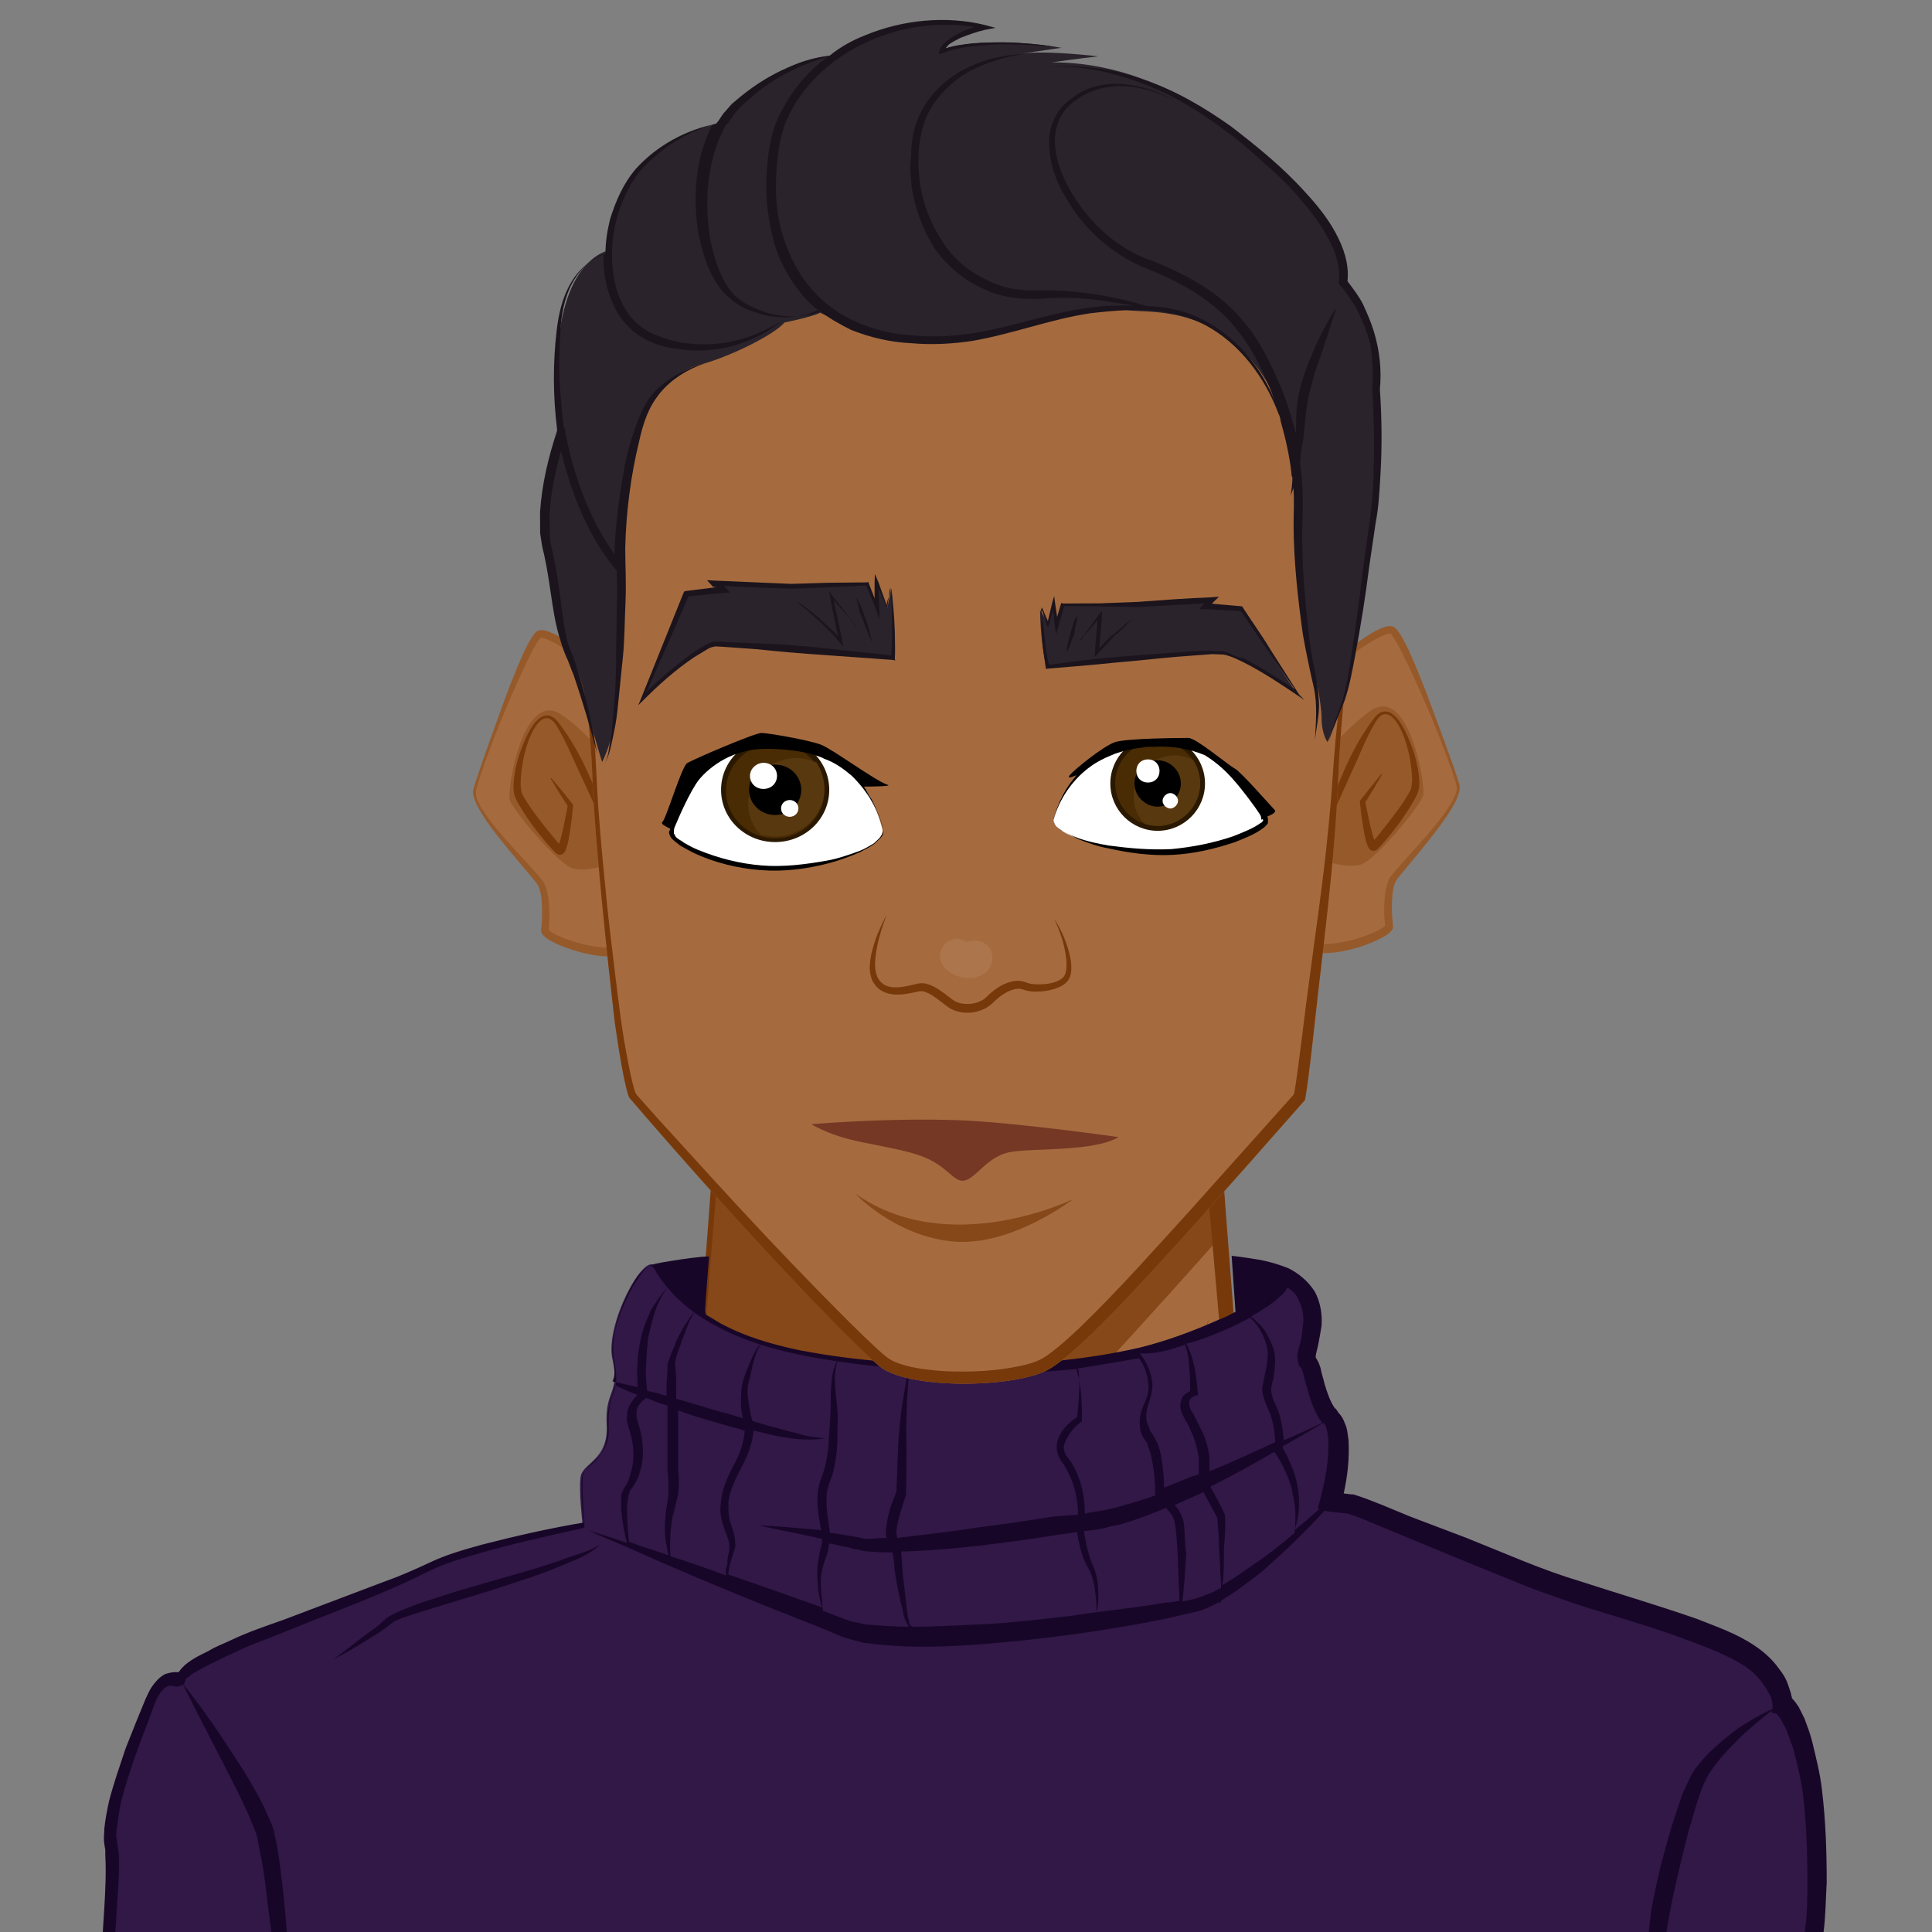 <svg width="408" height="408" viewBox="0 0 408 408" fill="none" xmlns="http://www.w3.org/2000/svg">
<rect x="0" y="0" width="408" height="408" fill="#808080" stroke="none"/>
<g id="me 1" clip-path="url(#clip0_59_83)">
<g id="svga-group-wrapper">
<g id="svga-group-humanwrap-move">
<g id="svga-group-humanwrap">
<g id="svga-group-humanbody-back">
<path id="SvgjsPath31602" d="M368.832 364.956C364.14 358.02 289.476 328.644 289.476 328.644L262.14 318.036L250.716 177.684H156.672L145.452 318.24L118.116 328.848C118.116 328.848 43.656 358.224 38.76 365.16C34.068 372.096 32.028 395.556 32.028 395.556V434.52H375.768V395.352C375.564 395.556 373.728 371.892 368.832 364.956V364.956Z" fill="#A56B3F"/>
</g>
<g id="svga-group-chinshadow-single">
<path id="SvgjsPath31598" d="M174.828 308.815C180.846 313.915 204.204 313.589 210.854 309.509C217.382 305.51 228.337 294.168 257.611 261.324L250.798 177.684H156.713L148.451 281.622C161.242 295.678 170.952 305.551 174.828 308.815V308.815Z" fill="#864818"/>
</g>
<g id="svga-group-humanbody-front">
<path id="SvgjsPath31603" d="M376.38 434.52C376.176 421.464 376.176 408.408 376.176 395.352L375.564 395.148C375.564 395.148 375.768 394.944 375.972 395.148C376.176 395.148 376.176 395.352 376.176 395.352V394.536L375.972 393.516L375.768 391.68L375.36 387.804C374.952 385.152 374.544 382.704 374.136 380.052C373.728 377.4 373.116 374.952 372.3 372.3C371.484 369.852 370.668 367.2 369.24 364.956C367.608 363.12 365.364 361.896 363.324 360.672C361.284 359.448 359.04 358.428 356.796 357.204C352.512 354.96 348.024 352.92 343.536 350.88C334.56 346.8 325.788 342.924 316.812 339.252C307.836 335.376 298.86 331.704 289.884 328.032L263.364 317.424L260.916 282.948C260.1 271.32 259.08 259.488 258.264 247.86L255.612 212.772L252.552 177.48L252.348 175.848H250.716C235.008 175.848 219.3 176.052 203.592 176.052L156.468 176.46H155.448V177.48L153 212.568L150.348 247.656C148.716 270.912 146.676 294.168 144.636 317.424C133.212 321.708 121.788 325.992 110.568 330.48C99.144 334.968 87.72 339.66 76.296 344.556C70.584 347.004 64.872 349.452 59.364 351.9C53.652 354.552 48.144 357 42.636 360.264C41.208 361.08 39.984 361.896 38.556 363.12C38.148 363.324 37.74 363.936 37.536 364.344L36.924 365.568C36.516 366.384 36.108 366.996 35.904 367.812C34.68 370.872 33.864 373.932 33.252 376.992C32.028 383.112 31.008 389.232 30.396 395.556L30.192 434.52V436.356H32.028L117.912 436.56H204C232.56 436.56 261.324 436.356 289.884 436.152L375.768 435.132H376.38V434.52ZM204 432.48L118.116 432.276L34.068 432.48L33.864 395.556C34.476 389.436 35.088 383.52 36.312 377.4C36.924 374.544 37.536 371.484 38.556 368.832C38.76 368.22 39.168 367.404 39.372 366.996L39.78 366.18L40.392 365.568C41.412 364.752 42.636 363.936 44.064 363.12C49.164 360.06 54.876 357.408 60.384 354.756C65.892 352.104 71.604 349.656 77.112 347.208C88.332 342.312 99.756 337.416 111.18 332.724C122.604 328.032 134.028 323.544 145.656 319.056L146.064 318.852V318.444C147.9 294.984 149.532 271.524 151.572 248.268L154.428 213.18L157.488 179.112L203.592 179.52C218.688 179.724 233.784 179.724 249.084 179.724L251.736 213.18L254.796 248.268C255.816 259.896 256.836 271.728 257.856 283.356L261.12 318.444V319.056L261.732 319.26L289.068 329.46C298.044 332.928 307.224 336.396 316.2 340.068C325.176 343.74 334.152 347.616 343.128 351.492C347.616 353.532 351.9 355.572 356.388 357.612C358.632 358.632 360.672 359.856 362.916 360.876C364.956 362.1 367.2 363.324 368.832 364.956C370.26 367.2 371.076 369.648 371.688 372.096C372.3 374.544 372.912 377.196 373.32 379.644C373.728 382.296 374.136 384.744 374.544 387.396L374.952 391.272L375.156 393.108L375.36 394.128V394.944C375.36 407.796 375.36 420.648 375.156 433.5L289.884 432.48C261.324 432.684 232.56 432.48 204 432.48V432.48Z" fill="#77390A"/>
<path id="SvgjsPath31604" d="M255.204 278.256C255.204 278.256 251.532 325.176 236.64 345.372C236.64 345.372 252.756 294.372 255.204 278.256ZM184.824 310.896C184.824 310.896 195.024 327.012 208.284 331.5C208.284 331.5 188.904 335.988 184.824 310.896ZM149.736 273.36C163.404 325.584 163.404 325.584 167.076 335.988C167.076 335.988 167.892 310.284 149.736 273.36Z" fill="#864818"/>
</g>
<g id="svga-group-clothes-single">
<path id="SvgjsPath31486" d="M138.312 267.444C136.068 264.18 127.704 279.684 129.336 287.028C130.968 294.576 127.704 293.352 128.112 300.9C128.52 308.448 123.012 308.856 122.604 311.916C122.196 314.976 123.012 321.708 123.012 321.708C123.012 321.708 98.94 325.992 89.556 330.684C80.172 335.376 53.856 344.76 49.368 346.8C44.88 348.84 37.944 351.9 37.536 353.94C37.128 355.98 34.068 351.084 30.396 359.856C26.724 368.628 21.42 383.112 22.644 389.028C23.868 394.944 21.828 409.02 22.236 413.304C22.644 417.588 22.236 436.56 22.236 436.56H384.336C384.336 436.56 381.888 414.936 383.112 407.592C384.336 400.248 383.112 380.868 382.296 376.584C381.48 372.3 379.236 361.692 375.972 360.06C375.972 360.06 375.972 352.92 365.772 347.82C355.572 342.72 335.172 337.62 325.584 333.948C315.996 330.276 293.76 320.892 290.904 319.872C288.048 318.852 284.58 317.424 284.58 317.424L280.704 317.016C280.704 317.016 284.172 302.94 280.704 299.268C277.236 295.596 277.236 288.66 275.604 287.028C273.972 285.396 281.52 274.38 270.504 268.872C270.504 268.872 273.36 273.972 249.696 282.744C226.032 291.516 186.048 289.476 165.648 284.784C145.248 280.092 139.944 269.892 138.312 267.444V267.444Z" fill="#311847"/>
<path id="SvgjsPath31487" d="M112.2 331.5C107.304 332.928 102.204 334.356 97.308 335.784C92.412 337.416 87.516 338.64 82.62 341.088L81.6 341.7L80.988 342.312L79.56 343.536L76.5 345.78L70.38 350.472C72.624 349.248 74.868 348.024 77.112 346.596C78.132 345.984 79.356 345.168 80.376 344.556L82.008 343.332L82.824 342.72L83.436 342.312C85.68 341.292 88.128 340.68 90.576 339.864L97.92 337.62C102.816 336.192 107.712 334.56 112.608 332.928C115.056 332.112 117.504 331.092 119.952 330.072C122.4 329.052 124.848 328.032 126.684 326.196C124.44 327.624 121.992 328.236 119.544 329.052C117.096 330.072 114.648 330.684 112.2 331.5V331.5ZM386.376 436.356C385.764 430.032 385.152 423.504 384.948 416.976C384.948 413.712 384.744 410.448 385.152 407.592C385.56 404.124 385.56 400.86 385.764 397.596C385.764 391.068 385.56 384.54 384.744 377.808C384.336 374.34 383.52 371.28 382.704 367.812C382.296 366.18 381.684 364.548 381.072 362.916L379.848 360.468C379.44 359.856 379.032 359.244 378.42 358.632C378.42 358.224 378.216 358.02 378.216 357.612L377.604 355.776C377.196 354.552 376.584 353.532 375.768 352.512C374.34 350.472 372.504 348.84 370.668 347.616C366.792 344.964 362.508 343.536 358.428 341.904C350.268 339.048 341.904 336.6 333.744 333.948C329.664 332.724 325.788 331.296 321.708 329.664L309.672 324.768L297.84 320.28L291.924 317.832C289.884 317.016 287.844 316.2 285.804 315.588H285.396L283.764 315.384C284.58 311.712 284.988 308.04 284.784 304.164C284.58 302.94 284.58 301.716 283.968 300.492C283.764 299.88 283.356 299.064 282.744 298.452L282.336 297.84C282.132 297.636 282.132 297.432 281.928 297.432C280.908 296.004 280.296 294.168 279.684 292.128C279.48 291.108 279.072 290.088 278.868 288.864C278.664 288.252 278.46 287.64 278.052 287.028C278.052 286.824 277.848 286.824 277.848 286.62C277.848 285.804 278.256 284.784 278.46 283.56C278.664 282.54 278.868 281.316 279.072 280.092C279.276 277.644 278.868 274.992 277.644 272.748C276.216 270.504 274.176 268.872 272.136 267.852C272.136 267.852 269.28 266.628 265.812 266.016C262.14 265.404 260.1 265.2 260.1 265.2C260.1 265.2 260.712 274.38 260.916 277.032C259.692 277.644 258.672 278.256 257.448 278.664C251.94 281.112 246.432 283.152 240.72 284.58C229.092 287.232 217.056 288.252 205.02 288.252C192.984 288.252 180.948 287.436 169.116 285.192C163.2 283.968 157.488 282.336 152.184 279.48L149.124 277.644C148.92 277.236 148.92 276.828 148.92 276.42C148.92 275.4 149.736 265.812 149.736 265.404C149.736 264.996 138.72 266.628 137.904 267.036C137.7 267.036 137.496 267.24 137.292 267.24C136.68 267.648 136.272 268.056 135.864 268.464C135.048 269.484 134.436 270.504 133.62 271.728C132.396 273.972 131.376 276.216 130.56 278.664C129.744 281.112 129.336 283.56 129.54 286.212C129.948 288.66 130.56 291.108 129.744 293.556C129.336 294.78 128.928 296.004 128.724 297.228C128.52 298.452 128.52 299.88 128.52 301.104C128.724 303.552 128.112 306 126.276 307.836C125.46 308.652 124.44 309.468 123.624 310.488C123.216 311.1 123.012 311.916 123.012 312.528V314.364C123.012 316.812 123.216 319.056 123.42 321.504C116.076 322.728 108.936 324.36 101.796 326.196C98.124 327.216 94.452 328.236 90.984 329.868C87.516 331.5 84.252 332.928 80.784 334.152C73.848 336.804 66.708 339.456 59.772 342.108C56.304 343.332 52.632 344.556 49.164 346.188C47.532 347.004 45.696 347.616 44.064 348.636C42.432 349.452 40.596 350.268 38.964 351.696C38.556 352.104 38.148 352.512 37.74 353.124H36.924C36.312 353.124 35.496 353.328 34.884 353.532C33.66 354.144 32.844 355.164 32.232 355.98C31.62 356.796 31.212 357.816 30.804 358.632C29.376 362.1 27.948 365.568 26.52 369.24C25.296 372.912 24.072 376.38 23.052 380.256C22.644 382.092 22.236 384.132 22.032 386.172C22.032 387.192 21.828 388.212 22.032 389.436L22.236 390.66V391.884C22.44 395.352 22.236 399.228 22.032 402.9C21.828 406.572 21.42 410.448 21.624 414.324C21.828 421.668 21.624 429.216 21.624 436.764V438.6H23.46L114.036 437.784C144.228 437.58 174.42 437.376 204.612 437.58C234.804 437.58 264.996 437.988 295.188 438.192L385.764 438.804H387.804L386.376 436.356V436.356ZM279.48 300.492L279.684 300.696C279.888 300.9 279.888 301.104 280.092 301.512C280.296 302.328 280.5 303.144 280.5 304.164C280.704 308.04 279.888 312.528 278.868 316.404L278.256 318.648H278.664C276.828 320.28 275.196 321.708 273.36 323.136C273.768 322.116 273.972 320.892 274.176 319.872C274.38 318.24 274.38 316.608 274.176 314.976C273.972 313.344 273.564 311.712 272.952 310.08C272.34 308.652 271.728 307.224 270.912 305.796V305.388C273.972 303.756 276.624 302.124 279.48 300.492V300.492ZM258.672 319.872L258.468 319.464C257.652 317.628 256.632 315.792 255.612 313.956C260.1 311.712 264.588 309.264 269.076 306.612L269.28 306.816C270.096 308.04 270.912 309.468 271.524 310.896C272.136 312.324 272.748 313.752 272.952 315.384C273.36 317.016 273.564 318.444 273.564 320.076C273.564 321.3 273.564 322.524 273.36 323.748C270.504 326.196 267.648 328.44 264.588 330.48C262.548 331.908 260.304 333.54 258.06 334.764C258.06 334.56 258.264 334.152 258.264 333.948C258.468 331.704 258.468 329.256 258.468 327.012C258.672 324.564 258.876 322.116 258.672 319.872V319.872ZM249.9 321.096C249.492 319.872 248.88 318.648 248.064 317.832L253.572 315.384C253.776 315.18 253.98 315.18 254.184 315.18C255.204 317.016 256.02 318.648 257.04 320.484C257.244 322.728 257.448 324.972 257.448 327.216C257.652 329.46 257.652 331.908 257.856 334.152V335.376C257.244 335.58 256.632 335.988 256.224 336.192C254.592 336.804 253.368 337.416 251.532 337.824C250.92 338.028 250.308 338.028 249.696 338.232C250.104 334.764 250.308 331.296 250.512 328.032C250.104 325.584 250.308 323.34 249.9 321.096V321.096ZM230.928 330.888C230.112 329.256 229.704 327.42 229.296 325.584C229.092 324.768 229.092 324.156 228.888 323.34L230.724 323.136C232.152 322.932 233.376 322.728 234.6 322.32L236.64 321.912L238.68 321.3C241.128 320.484 243.78 319.464 246.228 318.444C247.044 319.26 247.86 320.28 248.064 321.504C248.472 323.34 248.472 325.38 248.676 327.624L249.084 338.028C248.064 338.232 247.248 338.436 246.228 338.436C241.332 339.252 236.436 339.864 231.54 340.476C231.54 340.272 231.744 339.864 231.744 339.66C231.948 338.64 231.948 337.824 231.948 336.804C231.948 334.764 231.744 332.928 230.928 330.888V330.888ZM190.332 338.844C190.74 340.068 190.74 341.292 191.352 342.516C191.556 342.924 191.76 343.332 191.964 343.536C189.108 343.536 186.456 343.332 183.804 343.128C182.988 343.128 182.172 342.924 181.356 342.72L180.132 342.516L178.908 342.108L174.012 340.272H173.808C173.604 338.844 173.604 337.62 173.4 336.192C173.4 334.968 173.196 333.948 173.4 332.724C173.604 331.704 173.808 330.48 174.216 329.46C174.624 328.44 175.032 327.216 175.032 325.992H175.44C176.664 326.196 177.888 326.604 179.316 326.808C179.928 327.012 180.54 327.216 181.152 327.216C181.764 327.42 182.58 327.624 183.396 327.624C185.232 327.828 186.864 327.828 188.496 327.828C188.7 329.052 188.904 330.072 188.904 331.296V331.5C189.312 333.948 189.72 336.396 190.332 338.844V338.844ZM191.964 342.312C191.556 341.088 191.556 339.864 191.352 338.64C191.148 336.192 190.74 333.744 190.536 331.092C190.536 329.868 190.332 328.848 190.332 327.624H191.556C202.164 327.216 212.568 325.788 223.176 324.156L227.46 323.544C227.664 324.36 227.664 325.176 227.868 325.788C228.276 327.624 228.888 329.664 229.908 331.296C230.724 332.724 231.132 334.764 231.336 336.6C231.54 337.824 231.54 339.048 231.54 340.476C229.5 340.68 227.664 341.088 225.624 341.292C218.688 342.108 211.752 342.924 204.816 343.128C200.736 343.332 196.86 343.536 192.78 343.536C192.168 343.332 191.964 342.924 191.964 342.312V342.312ZM277.44 286.008C277.44 286.008 277.236 286.008 277.44 286.008C277.236 285.804 277.236 286.008 277.44 286.008ZM271.728 272.136C271.728 271.932 271.932 271.932 271.932 271.932C272.952 272.544 273.768 273.36 274.176 274.38C274.992 276.012 275.4 277.644 275.196 279.684C274.992 280.704 274.992 281.724 274.788 282.744C274.584 283.764 274.176 284.784 273.972 286.212C273.972 286.62 273.972 287.028 274.176 287.844C274.176 288.048 274.38 288.252 274.38 288.456L274.788 288.864C274.992 289.068 274.992 289.476 275.196 289.884C275.4 290.904 275.604 291.924 276.012 292.944C276.624 295.188 277.236 297.432 278.664 299.676C278.868 299.88 279.072 300.288 279.276 300.492C276.624 301.716 273.972 302.94 271.116 304.164C270.912 302.328 270.708 300.288 270.096 298.452C269.688 297.024 268.872 296.004 268.668 294.78C268.26 293.76 268.464 292.74 268.872 291.312C269.076 290.088 269.28 288.66 269.28 287.232C269.28 285.804 268.872 284.376 268.26 283.152C267.648 281.928 267.036 280.704 266.016 279.684C265.404 279.072 264.792 278.46 264.18 278.052C264.792 277.644 265.608 277.236 266.22 276.828C267.444 276.012 268.872 275.196 270.096 273.972C270.708 273.564 271.32 272.952 271.728 272.136ZM258.06 281.112C260.1 280.296 262.14 279.276 263.976 278.256C265.608 279.684 266.628 281.52 267.24 283.356C267.648 284.58 267.852 285.804 267.648 287.028C267.648 288.252 267.24 289.476 267.036 290.7C266.832 291.312 266.832 291.924 266.628 292.74C266.424 293.556 266.628 294.372 266.832 294.984C267.24 296.412 267.852 297.636 268.26 298.656C268.872 300.492 269.28 302.532 269.28 304.572C264.792 306.612 260.1 308.856 255.408 310.692V307.836C255.204 306 254.796 304.368 253.98 302.532L252.756 300.084L252.144 298.86C251.94 298.452 251.736 298.248 251.532 297.84C251.124 297.228 251.124 296.412 251.124 296.004C251.328 295.392 251.736 294.984 252.348 294.78L252.96 294.576V294.168C252.756 292.128 252.552 290.088 252.144 288.252C251.736 286.62 251.328 285.192 250.512 283.764C253.164 283.152 255.612 282.132 258.06 281.112V281.112ZM250.308 283.968C250.716 285.396 251.124 287.028 251.124 288.456C251.328 290.292 251.328 292.128 251.328 293.76C250.512 294.168 249.696 294.78 249.492 295.596C249.084 296.82 249.288 297.84 249.696 298.656L250.308 299.88C250.512 300.288 250.716 300.492 250.92 300.9C251.328 301.716 251.532 302.328 251.94 303.144C252.552 304.776 252.96 306.408 253.164 307.836V311.304C252.756 311.508 252.348 311.712 251.94 311.712L245.82 314.16C245.82 311.916 245.616 309.876 245.208 307.632C245.004 306.204 244.596 304.98 243.78 303.552C243.576 303.144 243.372 302.94 243.168 302.532C242.964 302.328 242.76 302.124 242.76 301.716C242.556 301.308 242.352 300.696 242.148 300.084C241.944 298.86 242.148 297.636 242.556 296.412C242.964 295.188 243.372 293.76 243.372 292.332C243.168 289.884 242.148 287.64 240.72 285.804C244.188 286.008 247.248 284.988 250.308 283.968V283.968ZM240.516 286.824C240.72 286.824 240.72 286.824 240.516 286.824C241.944 288.66 242.556 291.108 242.556 293.148C242.556 295.596 240.312 297.84 240.72 301.104C240.72 301.92 240.924 302.736 241.332 303.348C241.536 303.756 241.74 303.96 241.944 304.368C242.148 304.572 242.352 304.776 242.352 305.184C242.76 306.204 243.168 307.428 243.372 308.856C243.78 311.1 243.984 313.344 243.984 315.792C241.74 316.608 239.7 317.22 237.456 317.832C235.008 318.648 232.56 319.056 229.908 319.464L229.092 319.668C229.092 315.792 228.276 312.12 226.236 308.856C225.624 307.836 225.012 307.428 224.808 306.612C224.604 306 224.604 305.184 225.012 304.368C225.624 302.94 226.848 301.308 228.276 300.288L228.48 300.084V299.88C228.48 297.84 228.48 295.8 228.276 293.964C228.072 292.332 227.868 290.7 227.256 289.068C231.948 288.252 236.232 287.64 240.516 286.824V286.824ZM129.336 286.008C129.132 283.764 129.744 281.112 130.356 278.868C131.172 276.42 131.988 274.176 133.212 271.932C133.824 270.912 134.436 269.688 135.252 268.872C135.66 268.464 136.068 268.056 136.68 267.648C137.088 267.24 137.7 267.24 138.108 267.852C141.168 273.156 145.86 277.236 151.368 280.092C156.672 282.948 162.588 284.784 168.504 286.008C174.42 287.232 180.336 288.048 186.456 288.66C192.372 289.272 198.492 289.68 204.612 289.884C212.364 290.088 219.912 289.884 227.664 289.068C227.868 289.68 227.868 290.292 227.868 290.904C227.868 291.924 228.072 292.944 227.868 293.76C227.868 295.596 227.664 297.432 227.46 299.268C225.828 300.288 224.4 301.716 223.584 303.552C223.176 304.572 222.972 305.796 223.38 307.02C223.584 307.632 223.788 308.04 224.196 308.652C224.604 309.264 224.808 309.468 225.012 309.876C225.828 311.304 226.644 313.14 227.052 314.976C227.46 316.608 227.664 318.24 227.664 319.872L222.36 320.28C217.26 321.096 211.956 321.912 206.856 322.524C201.552 323.34 196.452 323.952 191.352 324.564C190.74 324.564 190.128 324.768 189.516 324.768C189.312 324.36 189.312 323.952 189.312 323.34C189.516 320.892 190.536 318.24 191.352 315.588V315.18C191.352 310.896 191.556 306.408 191.352 301.92L191.556 295.392C191.76 293.148 191.76 290.904 192.168 288.864C191.352 290.904 191.148 293.148 190.74 295.392C190.332 297.636 190.128 299.676 189.924 301.92C189.516 306.204 189.516 310.692 189.312 314.976C188.904 316.2 188.292 317.424 187.884 318.852C187.476 320.28 187.272 321.708 187.068 323.136C187.068 323.544 187.068 324.36 187.272 324.768C185.844 324.768 184.62 324.972 183.396 324.972C182.784 324.972 182.376 324.972 181.764 324.768C181.152 324.564 180.336 324.564 179.724 324.36C178.296 324.156 177.072 323.952 175.848 323.748H175.236C175.236 323.136 175.032 322.524 175.032 321.912C174.624 319.668 174.42 317.424 174.624 315.18C174.828 314.16 175.032 313.14 175.644 311.916C176.052 310.692 176.256 309.468 176.46 308.244C176.868 305.796 176.868 303.348 176.868 301.104C177.072 298.656 176.664 296.208 176.46 293.964C176.256 291.72 176.052 289.272 177.072 287.028C175.644 289.068 175.644 291.516 175.44 293.964C175.44 296.412 175.44 298.656 175.236 300.9C175.032 303.348 175.032 305.592 174.624 307.836C174.42 308.856 174.216 310.08 173.808 311.1C173.4 312.12 172.992 313.344 172.788 314.568C172.38 317.016 172.788 319.668 173.196 321.912C173.196 322.32 173.4 322.728 173.4 323.136C168.912 322.728 164.628 322.32 160.14 322.116C164.628 323.136 169.116 323.952 173.604 324.972V325.176C173.604 326.196 173.196 327.216 172.992 328.44C172.788 329.664 172.584 330.684 172.584 332.112C172.584 333.336 172.788 334.56 172.788 335.784C172.992 337.008 173.196 338.232 173.604 339.456L164.424 336.192C160.956 334.968 157.488 333.744 153.816 332.52C153.816 331.704 154.02 330.888 154.224 330.072C154.428 329.46 154.632 328.644 154.836 328.032C155.04 327.42 155.448 326.604 155.244 325.788C155.244 324.156 154.632 322.728 154.224 321.504C153.816 320.076 153.816 318.852 153.816 317.424C154.02 314.772 155.448 312.12 156.672 309.672C157.896 307.428 158.916 304.776 159.12 302.124C160.344 302.328 161.568 302.736 162.588 302.94C166.26 303.756 170.34 304.368 174.216 303.756C172.38 303.552 170.34 303.348 168.504 302.736C166.668 302.328 164.832 301.716 162.996 301.308C161.568 300.9 160.344 300.492 158.916 300.084C158.508 298.86 158.304 297.636 158.1 296.208C157.896 294.78 157.692 293.352 158.1 291.924C158.508 290.496 158.712 289.068 159.12 287.64C159.528 286.212 159.936 284.784 160.956 283.56C159.732 284.58 159.12 286.008 158.508 287.436C157.896 288.864 157.284 290.292 156.876 291.72C156.468 293.352 156.468 294.984 156.468 296.412C156.468 297.432 156.672 298.452 156.876 299.472C155.244 299.064 153.612 298.452 151.776 298.044C148.92 297.228 145.86 296.208 142.8 295.392V292.944C142.8 291.516 142.8 290.088 142.596 288.66C142.392 287.436 143.004 286.008 143.412 284.784C144.432 282.132 145.248 279.276 146.676 277.032C145.656 278.052 145.044 279.276 144.228 280.5C143.616 281.724 142.8 282.948 142.392 284.376C142.188 284.988 141.78 285.6 141.576 286.416C141.372 286.824 141.372 287.028 141.168 287.436C141.168 287.64 140.964 287.844 140.964 288.048V288.66C140.964 290.088 140.76 291.516 140.76 292.944V294.78C139.332 294.372 138.108 293.964 136.68 293.76C136.476 291.924 136.272 290.088 136.476 288.252C136.476 286.416 136.68 284.376 136.884 282.54C137.292 280.704 137.7 278.868 138.312 277.032C138.924 275.196 139.74 273.564 140.964 271.932C139.536 273.36 138.516 274.992 137.496 276.624C136.68 278.46 135.864 280.296 135.456 282.132C135.048 283.968 134.64 286.008 134.64 288.048C134.436 289.68 134.64 291.312 134.64 292.944C133.008 292.536 131.172 292.128 129.336 291.72C130.152 290.088 129.744 287.844 129.336 286.008V286.008ZM153.408 332.724C149.532 331.296 145.452 329.868 141.576 328.644C141.372 325.788 141.576 323.136 141.984 320.484C142.392 319.056 142.8 317.22 143.208 315.588C143.412 313.956 143.412 312.324 143.208 310.488V310.692V297.84C145.86 298.86 148.716 299.676 151.572 300.492C153.408 301.104 155.448 301.512 157.284 302.124C157.08 304.572 156.264 307.02 155.04 309.264C153.612 311.916 152.388 314.568 152.184 317.832C151.98 319.464 152.388 321.096 152.796 322.32C153.204 323.748 154.02 325.176 154.02 326.4C154.02 327.012 154.02 327.624 153.816 328.236C153.612 329.052 153.612 329.664 153.612 330.48C153.204 331.296 153.204 331.908 153.408 332.724V332.724ZM140.556 325.176C140.76 326.4 140.964 327.42 141.168 328.44C138.312 327.42 135.456 326.604 132.804 325.584C132.6 323.136 132.396 320.688 132.396 318.24C132.6 317.016 132.6 315.384 133.212 314.568C134.232 313.344 134.844 311.916 135.252 310.488C136.068 307.632 135.864 304.368 135.048 301.512C134.844 300.696 134.64 300.084 134.436 299.472V297.84C134.64 296.82 135.66 295.8 136.476 295.188C137.904 295.8 139.332 296.412 140.964 296.82V310.284C141.168 311.712 141.168 313.344 141.168 314.976C141.168 316.608 140.76 318.036 140.556 319.872C140.352 321.912 140.352 323.544 140.556 325.176V325.176ZM24.072 434.928C24.276 427.992 24.48 421.056 24.276 413.916C24.072 410.448 24.48 406.572 24.684 402.9C24.888 399.228 25.296 395.352 25.092 391.476L24.888 390.048L24.684 388.62C24.48 388.008 24.48 386.988 24.684 386.172C24.888 384.54 25.092 382.704 25.5 380.868C26.316 377.4 27.54 373.728 28.764 370.26C29.988 366.792 31.416 363.324 32.64 359.856C33.252 358.224 34.272 356.592 35.292 356.184C35.496 355.98 35.7 355.98 35.904 355.98C36.108 355.98 36.312 355.98 37.128 356.184C37.332 356.184 37.74 356.184 38.148 355.98C38.352 355.98 38.556 355.776 38.556 355.572C41.616 361.692 44.676 367.608 47.736 373.524C49.368 376.788 51 379.848 52.428 383.112C53.04 384.744 53.856 386.376 54.264 387.804C54.672 389.436 54.876 391.272 55.284 392.904C55.896 396.372 56.304 400.044 56.712 403.512L58.14 414.324C58.956 421.26 59.976 427.992 61.2 434.928H24.072V434.928ZM293.964 435.336C263.772 435.54 233.58 435.948 203.388 435.948C173.196 436.152 143.004 435.948 112.812 435.744L61.2 435.336C61.404 428.4 61.404 421.464 60.996 414.528C60.588 407.184 59.976 400.044 58.956 392.7C58.752 390.864 58.344 389.028 57.936 387.192C57.528 385.152 56.508 383.52 55.896 381.888C54.264 378.624 52.428 375.36 50.388 372.3C46.716 366.588 43.044 361.08 38.76 355.776C38.964 355.572 38.964 355.572 38.964 355.368C38.964 355.164 39.168 354.96 39.168 354.96V354.756C39.168 354.552 39.372 354.348 39.78 354.144C41.004 353.124 42.636 352.308 44.268 351.492C45.9 350.676 47.532 349.86 49.368 349.044C52.632 347.412 56.304 346.188 59.772 344.76C66.708 341.904 73.848 339.252 80.58 336.396C84.048 334.968 87.516 333.336 90.78 331.704C94.044 330.072 97.716 329.052 101.184 328.032C108.324 325.992 115.668 324.36 123.012 322.728L123.42 322.524V322.116C123.012 319.668 122.808 317.22 122.808 314.568V312.732C122.808 312.12 123.012 311.712 123.216 311.1C123.828 310.08 124.848 309.468 125.868 308.448C127.704 306.612 128.52 303.756 128.316 301.104C128.316 299.88 128.316 298.656 128.52 297.432C128.724 296.208 129.132 295.188 129.54 293.76C129.744 293.352 129.744 292.944 129.948 292.536C131.58 293.352 133.008 293.964 134.64 294.576C133.824 295.392 133.008 296.412 132.6 297.636C132.396 298.452 132.396 299.268 132.396 300.084C132.6 300.9 132.804 301.512 133.008 302.328C133.824 304.98 134.028 307.632 133.416 310.284C133.008 311.508 132.804 312.936 131.988 313.956C131.784 314.16 131.58 314.772 131.376 315.18C131.172 315.588 131.172 315.996 131.172 316.404V318.648C131.376 321.096 131.784 323.544 132.396 325.788C129.744 324.972 126.888 323.952 124.032 323.136L132.6 326.808V327.012V326.808C142.596 331.296 152.796 335.58 162.996 339.66L172.788 343.536L177.684 345.576L178.908 345.984L180.336 346.392C181.356 346.596 182.172 347.004 183.192 347.004C190.536 348.024 197.676 347.82 204.816 347.412C218.892 346.392 232.968 344.556 246.84 341.7C248.472 341.292 250.308 340.884 252.144 340.476C253.98 340.068 255.816 339.252 257.244 338.436C257.448 338.436 257.448 338.232 257.652 338.232V338.844C257.652 338.64 257.856 338.436 257.856 338.028C260.916 336.192 263.568 334.152 266.22 332.112C270.912 328.032 275.4 323.748 279.684 319.056L281.112 319.26L284.784 319.668C286.62 320.28 288.66 321.096 290.496 321.912L296.412 324.36L308.244 329.256L320.28 334.152C324.156 335.784 328.44 337.212 332.52 338.64C340.68 341.292 349.044 343.536 357 346.596C360.876 348.024 364.956 349.656 368.22 351.696C369.852 352.716 371.28 354.144 372.3 355.572C372.912 356.388 373.32 357.204 373.728 357.816C373.932 358.224 374.136 358.632 374.136 359.04C374.34 359.448 374.34 359.856 374.34 360.06V360.876C371.688 362.1 369.24 363.528 366.792 365.16C363.936 367.404 361.08 369.648 358.632 372.708C357.408 374.136 356.592 375.972 355.776 377.808C354.96 379.44 354.552 381.276 353.94 382.908C352.716 386.376 351.9 389.844 350.88 393.312C350.064 396.78 349.248 400.248 348.636 403.92L348.024 409.428C347.82 411.264 347.82 413.1 347.82 415.14C348.636 421.872 349.044 428.4 349.452 435.336H293.964V435.336ZM349.656 434.928C350.676 428.196 351.288 421.464 351.084 414.732C351.288 411.468 351.9 408 352.512 404.532C353.124 401.064 353.94 397.596 354.756 394.128C355.572 390.66 356.388 387.192 357.408 383.928C358.428 380.664 359.244 377.196 361.08 374.34C362.916 371.484 365.364 369.036 367.812 366.588C369.852 364.752 371.892 362.916 374.136 361.284V361.692L375.156 361.896C375.156 361.896 375.564 362.304 375.972 362.916C376.38 363.528 376.584 364.14 376.992 364.752C377.604 365.976 378.012 367.608 378.624 369.036C379.44 372.096 380.256 375.36 380.664 378.216C381.48 384.54 381.684 391.068 381.684 397.392C381.684 400.656 381.684 403.92 381.276 406.776C380.868 410.244 380.868 413.508 381.072 416.976C381.276 422.892 381.888 428.808 382.296 434.52L349.656 434.928V434.928Z" fill="#180628"/>
</g>
</g>
</g>
</g>
<g id="head">
<g id="svga-group-ears-left-move">
<g id="svga-group-ears-left">
<path id="SvgjsPath31842" d="M139.611 159.776C139.611 159.776 134.299 149.561 130.34 145.112C126.382 140.664 116.371 133.368 114.007 133.889C111.643 134.411 101.272 162.592 100.252 166.8C99.212 171.007 112.944 184.344 114.261 186.704C115.578 189.064 115.361 194.839 115.103 196.411C114.845 197.983 125.637 202.133 131.138 200.801C136.66 199.449 151.547 181.241 139.611 159.776Z" fill="#A56B3F"/>
<path id="SvgjsPath31843" d="M138.899 172.897C138.899 172.897 126.743 156.411 118.577 150.922C110.411 145.453 107.086 166.746 107.626 168.845C108.167 170.944 117.154 181.672 120.568 183.226C123.982 184.781 135.515 181.849 138.899 172.897V172.897Z" fill="#96592A"/>
<path id="SvgjsPath31844" d="M100.227 165.78C100.107 166.229 99.945 166.618 99.907 167.148C99.909 167.638 99.973 168.127 100.138 168.575C100.738 170.347 101.745 171.872 102.732 173.357C103.739 174.841 104.847 176.264 105.976 177.666C108.213 180.47 110.592 183.172 112.829 185.895C113.096 186.241 113.383 186.586 113.568 186.891C113.753 187.196 113.877 187.563 114.002 187.95C114.23 188.724 114.336 189.58 114.401 190.437C114.532 192.15 114.52 193.925 114.345 195.639L114.266 196.272C114.229 197.088 114.598 197.331 114.762 197.555C115.192 198.001 115.602 198.244 116.011 198.507C116.85 199.013 117.688 199.397 118.546 199.74C120.263 200.445 122 200.988 123.797 201.387C125.594 201.787 127.432 202.043 129.349 201.952C130.307 201.907 131.286 201.78 132.263 201.326C132.793 201.16 133.138 200.853 133.565 200.606C133.992 200.359 134.358 200.051 134.724 199.744C140.433 194.84 143.622 187.705 144.382 180.48C144.639 178.663 144.508 176.848 144.499 175.033C144.246 173.239 144.135 171.424 143.596 169.692C142.845 166.167 141.319 162.869 139.672 159.695C138.045 156.499 136.276 153.407 134.446 150.336C133.52 148.79 132.554 147.285 131.486 145.821C130.398 144.357 129.127 143.058 127.815 141.82C125.185 139.339 122.326 137.112 119.276 135.169C118.499 134.684 117.721 134.198 116.863 133.814C116.454 133.612 115.984 133.451 115.534 133.27C115.044 133.15 114.533 132.969 113.759 133.136C112.822 133.609 112.784 133.997 112.439 134.407C112.175 134.816 111.933 135.205 111.71 135.614C111.265 136.412 110.861 137.23 110.477 138.047C107.531 144.63 105.258 151.414 102.822 158.138L101.071 163.205L100.227 165.78V165.78ZM100.499 167.186C100.518 166.839 100.679 166.369 100.779 165.961L101.582 163.407C102.145 161.711 102.77 160.035 103.394 158.359C104.622 155.008 105.973 151.696 107.365 148.426C108.757 145.155 110.21 141.884 111.786 138.714C112.17 137.917 112.574 137.14 112.999 136.383C113.222 136.015 113.444 135.646 113.667 135.298C113.789 135.114 113.91 134.991 114.012 134.828C114.072 134.746 114.174 134.684 114.194 134.663C114.256 134.663 114.358 134.663 114.48 134.682C114.664 134.722 114.827 134.762 115.011 134.823C115.379 134.964 115.767 135.105 116.156 135.307C116.912 135.67 117.69 136.095 118.447 136.52C121.454 138.321 124.3 140.47 127.044 142.701C128.396 143.837 129.707 145.013 130.836 146.354C131.964 147.695 133.012 149.159 134.018 150.623C136.011 153.572 137.781 156.684 139.489 159.818C142.804 166.085 144.512 173.401 143.178 180.343C142.583 183.794 141.497 187.144 139.86 190.233C138.222 193.28 136.155 196.187 133.534 198.342C133.209 198.629 132.884 198.875 132.538 199.081C132.192 199.266 131.846 199.574 131.5 199.657C130.869 199.986 130.033 200.092 129.217 200.117C127.565 200.186 125.83 199.95 124.135 199.611C122.44 199.252 120.765 198.77 119.151 198.146C118.359 197.838 117.587 197.481 116.84 197.075C116.493 196.873 116.145 196.63 115.94 196.447L115.878 196.386L115.937 195.856C116.071 193.999 116.082 192.183 115.89 190.348C115.796 189.409 115.614 188.481 115.346 187.576C115.181 187.108 115.015 186.639 114.707 186.172C114.439 185.779 114.144 185.405 113.825 185.054C111.445 182.311 108.964 179.794 106.626 177.092C105.457 175.751 104.328 174.389 103.26 172.966C102.213 171.543 101.186 170.059 100.627 168.43C100.564 167.981 100.501 167.574 100.499 167.186V167.186Z" fill="#96592A"/>
<path id="SvgjsPath31845" d="M111.214 155.506C111.901 154.116 112.649 152.643 113.99 151.637C114.62 151.124 115.659 150.875 116.457 151.299C117.255 151.683 117.788 152.374 118.24 152.984C120.129 155.504 121.733 158.21 123.134 160.998C125.833 166.615 128.085 172.419 129.766 178.429L129.603 178.491C126.822 172.914 124.327 167.276 121.709 161.698C120.431 158.91 119.234 156.039 117.63 153.436C117.239 152.764 116.788 152.195 116.195 151.851C115.601 151.528 114.888 151.674 114.298 152.085C113.16 152.988 112.453 154.419 111.848 155.789C110.739 158.63 110.142 161.693 109.973 164.672C109.936 165.407 109.939 166.161 110.065 166.834C110.107 167.181 110.19 167.466 110.294 167.71C110.479 168.036 110.623 168.361 110.829 168.666C111.589 169.948 112.473 171.188 113.397 172.408C114.32 173.627 115.244 174.847 116.229 176.025L117.686 177.793C117.809 177.935 117.932 178.057 118.055 178.199C118.458 177.116 118.737 175.789 119.017 174.564L119.873 170.214C118.64 168.302 117.427 166.37 116.275 164.397L116.418 164.294C117.956 166.103 119.454 167.931 120.912 169.781L121.035 169.923L121.015 170.168C120.9 171.725 120.723 173.278 120.487 174.822C120.209 176.394 120.094 177.863 119.429 179.58C119.348 179.723 119.328 179.805 119.186 179.989C119.125 180.071 119.085 180.132 118.922 180.256C118.861 180.317 118.78 180.358 118.719 180.399C118.596 180.461 118.433 180.503 118.291 180.503C118.026 180.546 117.698 180.364 117.576 180.283L117.432 180.161C117.334 180.09 117.245 180.008 117.166 179.917C116.858 179.613 116.592 179.328 116.325 179.044C115.792 178.455 115.279 177.866 114.766 177.256C113.781 176.037 112.796 174.818 111.913 173.516C111.009 172.236 110.146 170.914 109.364 169.51C109.158 169.164 108.993 168.777 108.808 168.411C108.622 167.922 108.518 167.474 108.475 167.046C108.389 166.189 108.446 165.373 108.524 164.577C108.876 161.373 109.881 158.369 111.214 155.506V155.506Z" fill="#77390A"/>
</g>
</g>
<g id="svga-group-ears-right-move">
<g id="svga-group-ears-right">
<path id="SvgjsPath31846" d="M268.497 159.157C268.497 159.157 273.711 148.891 277.627 144.405C281.542 139.918 291.483 132.526 293.851 133.025C296.22 133.523 306.861 161.604 307.922 165.802C309.003 169.999 295.399 183.467 294.105 185.84C292.811 188.212 293.083 193.984 293.356 195.554C293.629 197.123 282.878 201.378 277.364 200.098C271.829 198.799 256.769 180.736 268.497 159.157Z" fill="#A56B3F"/>
<path id="SvgjsPath31847" d="M269.335 172.27C269.335 172.27 281.332 155.668 289.445 150.101C297.558 144.554 301.088 165.814 300.567 167.918C300.047 170.021 291.164 180.835 287.765 182.423C284.365 184.01 272.805 181.189 269.335 172.27V172.27Z" fill="#96592A"/>
<path id="SvgjsPath31848" d="M307.068 162.236L305.269 157.185C302.748 150.486 300.431 143.724 297.421 137.169C297.029 136.355 296.617 135.541 296.165 134.748C295.938 134.341 295.712 133.954 295.425 133.548C295.076 133.141 295.033 132.754 294.093 132.289C293.317 132.13 292.808 132.316 292.319 132.441C291.85 132.606 291.402 132.771 290.995 132.998C290.14 133.389 289.367 133.883 288.595 134.376C285.544 136.37 282.719 138.607 280.12 141.108C278.82 142.359 277.562 143.67 276.488 145.144C275.414 146.598 274.483 148.133 273.572 149.687C271.771 152.776 270.011 155.906 268.436 159.096C266.819 162.286 265.325 165.578 264.608 169.131C264.086 170.868 264.013 172.684 263.756 174.48C263.765 176.296 263.651 178.112 263.925 179.926C264.735 187.144 267.992 194.248 273.769 199.096C274.117 199.4 274.506 199.704 274.936 199.947C275.365 200.19 275.713 200.494 276.245 200.655C277.246 201.119 278.206 201.216 279.165 201.253C281.083 201.325 282.917 201.051 284.711 200.634C286.504 200.218 288.255 199.659 289.945 198.936C290.8 198.565 291.635 198.173 292.469 197.68C292.876 197.413 293.282 197.166 293.709 196.715C293.871 196.469 294.237 196.243 294.192 195.428L294.107 194.796C293.916 193.083 293.907 191.308 294.001 189.594C294.058 188.737 294.176 187.88 294.376 187.103C294.497 186.715 294.618 186.347 294.8 186.041C295.002 185.734 295.266 185.365 295.529 185.037C297.76 182.293 300.113 179.569 302.303 176.743C303.418 175.33 304.493 173.897 305.506 172.403C306.498 170.888 307.47 169.374 308.053 167.596C308.193 167.147 308.273 166.677 308.27 166.167C308.227 165.617 308.062 165.25 307.937 164.802L307.068 162.236V162.236ZM307.481 167.395C306.938 169.03 305.925 170.524 304.891 171.957C303.858 173.39 302.722 174.762 301.566 176.114C299.253 178.838 296.777 181.38 294.444 184.145C294.16 184.493 293.856 184.841 293.572 185.271C293.289 185.742 293.107 186.212 292.946 186.682C292.688 187.589 292.515 188.519 292.429 189.459C292.255 191.296 292.263 193.111 292.435 194.967L292.499 195.497C292.479 195.517 292.479 195.538 292.438 195.558C292.235 195.763 291.89 196.01 291.544 196.195C290.832 196.607 290.058 196.977 289.244 197.287C287.635 197.927 285.965 198.425 284.273 198.8C282.582 199.155 280.869 199.408 279.196 199.355C278.38 199.339 277.543 199.22 276.909 198.917C276.562 198.838 276.214 198.554 275.866 198.351C275.519 198.169 275.191 197.906 274.863 197.622C272.221 195.492 270.127 192.606 268.46 189.574C266.793 186.522 265.675 183.161 265.046 179.717C263.646 172.787 265.263 165.456 268.538 159.157C270.216 156.007 271.955 152.878 273.92 149.91C274.912 148.436 275.946 146.983 277.061 145.611C278.177 144.259 279.477 143.07 280.818 141.921C283.54 139.664 286.365 137.488 289.356 135.658C290.108 135.205 290.861 134.773 291.634 134.423C292.021 134.217 292.388 134.072 292.774 133.928C292.958 133.866 293.121 133.844 293.304 133.782C293.447 133.761 293.528 133.761 293.59 133.761C293.61 133.781 293.713 133.862 293.774 133.923C293.897 134.085 294.02 134.207 294.123 134.39C294.369 134.716 294.575 135.102 294.801 135.468C295.233 136.221 295.645 136.994 296.037 137.788C297.643 140.942 299.127 144.199 300.551 147.456C301.994 150.714 303.357 154.012 304.617 157.351C305.258 159.021 305.898 160.691 306.477 162.381L307.306 164.927C307.43 165.335 307.575 165.803 307.597 166.15C307.681 166.578 307.621 166.986 307.481 167.395V167.395Z" fill="#96592A"/>
<path id="SvgjsPath31849" d="M296.852 154.614C296.152 153.23 295.39 151.765 294.039 150.772C293.404 150.265 292.362 150.025 291.569 150.458C290.775 150.849 290.248 151.545 289.802 152.159C287.937 154.698 286.359 157.419 284.986 160.22C282.34 165.863 280.145 171.688 278.521 177.714L278.685 177.774C281.412 172.171 283.853 166.509 286.417 160.907C287.668 158.106 288.838 155.224 290.416 152.605C290.801 151.93 291.247 151.357 291.837 151.007C292.427 150.678 293.141 150.817 293.735 151.222C294.881 152.115 295.602 153.539 296.221 154.903C297.357 157.733 297.983 160.79 298.181 163.768C298.225 164.502 298.209 165.257 298.11 165.93C298.071 166.277 297.991 166.563 297.89 166.809C297.708 167.136 297.566 167.463 297.364 167.77C296.615 169.059 295.744 170.307 294.832 171.536C293.92 172.764 293.008 173.993 292.034 175.18L290.594 176.962C290.473 177.106 290.351 177.229 290.229 177.372C289.816 176.293 289.524 174.968 289.233 173.746L288.334 169.405C289.549 167.481 290.744 165.537 291.876 163.553L291.733 163.452C290.212 165.275 288.732 167.118 287.292 168.981L287.17 169.125L287.192 169.369C287.322 170.919 287.513 172.469 287.765 174.018C288.058 175.587 288.188 177.055 288.869 178.766C288.951 178.908 288.972 178.99 289.116 179.173C289.177 179.254 289.219 179.315 289.382 179.436C289.444 179.497 289.526 179.538 289.587 179.578C289.71 179.639 289.873 179.679 290.016 179.678C290.281 179.718 290.607 179.533 290.729 179.45L290.871 179.327C290.973 179.245 291.074 179.163 291.135 179.081C291.44 178.774 291.703 178.487 291.967 178.2C292.495 177.606 293.002 177.012 293.509 176.397C294.482 175.169 295.456 173.94 296.326 172.63C297.218 171.341 298.068 170.011 298.837 168.599C299.039 168.252 299.2 167.863 299.382 167.495C299.564 167.005 299.663 166.555 299.702 166.127C299.78 165.27 299.714 164.454 299.629 163.659C299.246 160.458 298.212 157.464 296.852 154.614V154.614Z" fill="#77390A"/>
</g>
</g>
<g id="svga-group-faceshape-wrap">
<g id="svga-group-faceshape-single">
<path id="SvgjsPath31584" d="M286.182 99.361C281.596 78.982 273.173 66.783 254.971 57.078C235.95 46.969 203.516 47.533 203.516 47.533C203.516 47.533 171.079 47.281 152.156 57.572C134.251 67.45 125.742 79.731 121.352 100.153C119.555 108.321 121.485 127.896 121.485 127.896C121.485 127.896 124.87 152.972 125.132 165.007C125.597 176.837 128.164 201.713 129.866 216.189C131.934 230.623 132.92 231.842 132.92 231.842C158.05 261.097 179.455 283.272 185.702 288.505C191.745 293.576 215.101 293.137 221.731 289.025C228.769 284.667 240.906 271.756 275.581 232.299C275.581 232.299 276.121 230.154 277.683 215.662C279.246 201.171 281.869 182.369 282.618 164.25C282.969 152.417 285.908 127.106 285.908 127.106C286.111 126.901 288.057 107.512 286.182 99.361V99.361Z" fill="#A56B3F"/>
<path id="SvgjsPath31585" d="M286.182 99.361C281.596 78.982 273.173 66.783 254.971 57.078C235.95 46.969 203.516 47.533 203.516 47.533C203.516 47.533 171.079 47.281 152.156 57.572C134.251 67.45 125.742 79.731 121.352 100.153C119.555 108.321 121.485 127.896 121.485 127.896C121.485 127.896 124.87 152.972 125.132 165.007C125.597 176.837 128.164 201.713 129.866 216.189C131.934 230.623 132.92 231.842 132.92 231.842C158.05 261.097 179.455 283.272 185.702 288.505C191.745 293.576 215.101 293.137 221.731 289.025C228.769 284.667 240.906 271.756 275.581 232.299C275.581 232.299 276.121 230.154 277.683 215.662C279.246 201.171 281.869 182.369 282.618 164.25C282.969 152.417 285.908 127.106 285.908 127.106C286.111 126.901 288.057 107.512 286.182 99.361V99.361ZM286.221 120.148L285.579 126.761L285.458 127.027C284.378 135.784 283.237 144.52 282.341 153.297C281.872 157.665 281.547 162.134 281.262 166.501C280.936 170.868 280.508 175.236 280.04 179.604C279.082 188.34 277.798 197.036 276.657 205.773C276.066 210.121 275.475 214.551 274.965 218.899L274.12 225.431L273.666 228.677L273.408 230.269L273.249 231.106L251.213 255.733C243.664 264.011 236.177 272.472 228.237 280.161C226.247 282.047 224.216 283.913 222.143 285.494C221.635 285.904 221.106 286.233 220.577 286.603C220.293 286.809 219.418 287.262 219.133 287.365C218.054 287.819 216.811 288.172 215.547 288.443C210.412 289.549 204.844 289.82 199.457 289.561C196.763 289.39 194.069 289.097 191.577 288.456C190.352 288.136 189.146 287.733 188.185 287.228C187.98 287.086 187.141 286.539 186.875 286.296C186.363 285.87 185.871 285.424 185.359 284.957C181.302 281.243 177.365 277.202 173.429 273.223C165.578 265.223 157.888 257.018 150.321 248.731L138.979 236.28L136.19 233.152L134.795 231.588L134.447 231.202C134.447 231.202 134.097 230.592 134.034 230.347C133.288 227.821 132.764 225.008 132.262 222.277C131.215 216.774 130.597 211.249 129.897 205.642C129.238 200.056 128.517 194.49 127.98 188.882C127.423 183.295 126.886 177.688 126.472 172.1C126.016 166.533 125.948 160.882 125.411 155.255C124.956 149.626 124.378 144.039 123.739 138.432C123.161 132.805 122.319 127.28 122.108 121.692C121.837 116.103 121.728 110.473 122.151 104.984C122.266 103.616 122.423 102.249 122.702 100.962C122.982 99.655 123.363 98.287 123.683 96.939C124.425 94.263 125.248 91.627 126.236 89.072C128.21 83.942 130.778 79.075 134.185 74.856C137.51 70.576 141.654 67.007 146.127 63.905C148.364 62.344 150.724 60.965 153.125 59.628C155.485 58.352 157.969 57.32 160.535 56.369C165.666 54.508 171.046 53.238 176.488 52.273C181.93 51.268 187.456 50.589 192.982 50.154C198.529 49.699 204.056 49.448 209.626 49.585C220.745 49.817 231.949 50.763 242.693 53.547C248.086 54.949 253.236 56.923 258.064 59.736C262.892 62.487 267.477 65.729 271.392 69.709C275.206 73.75 278.472 78.365 280.781 83.474C283.131 88.563 284.789 93.941 286.04 99.422C286.52 101.664 286.653 103.989 286.746 106.294C286.818 108.599 286.789 110.925 286.718 113.23C286.525 115.536 286.414 117.842 286.221 120.148V120.148Z" fill="#77390A"/>
</g>
</g>
<g id="svga-group-eyes-left-move">
<g id="svga-group-eyes-left">
<g id="svga-group-eyesback-left">
<path id="SvgjsPath31542" d="M163.574 141.179C178.874 141.106 191.168 152.476 191.237 166.663C191.305 180.85 179.12 192.337 163.82 192.41C148.52 192.484 136.225 181.114 136.157 166.927C136.089 152.74 148.274 141.253 163.574 141.179Z" fill="white"/>
</g>
<g id="svga-group-eyesiriswrapper-left">
<g id="svga-group-eyesiriscontrol-left">
<g id="svga-group-eyesiris-left">
<path id="SvgjsPath31619" d="M163.647 156.352C169.563 156.323 174.481 161.029 174.509 166.743C174.536 172.457 169.663 177.21 163.747 177.238C157.831 177.267 152.912 172.561 152.885 166.847C152.857 161.133 157.731 156.38 163.647 156.352Z" fill="#492B04"/>
<path id="SvgjsPath31620" d="M163.649 156.943C169.361 156.915 174.075 161.425 174.102 166.942C174.128 172.459 169.458 177.014 163.746 177.041C158.034 177.068 153.32 172.559 153.294 167.042C153.267 161.525 157.937 156.97 163.649 156.943ZM163.644 155.761C157.32 155.791 152.244 160.741 152.273 166.85C152.302 172.958 157.426 177.86 163.75 177.829C170.074 177.799 175.15 172.848 175.121 166.74C175.091 160.632 169.968 155.73 163.644 155.761Z" fill="#2A1800"/>
<path id="SvgjsPath31621" d="M157.999 169.778C158.011 172.34 159.043 174.699 160.682 176.268C161.703 176.46 162.724 176.652 163.744 176.647C169.456 176.62 174.126 172.065 174.1 166.548C174.09 164.577 173.469 162.61 172.441 161.039C171.01 160.454 169.581 160.067 167.949 160.075C162.238 160.299 157.974 164.655 157.999 169.778V169.778Z" fill="#58380E"/>
<path id="SvgjsPath31622" d="M163.671 161.475C166.731 161.46 169.19 163.813 169.205 166.768C169.219 169.724 166.782 172.1 163.722 172.115C160.662 172.13 158.203 169.777 158.189 166.821C158.175 163.866 160.611 161.489 163.671 161.475Z" fill="black"/>
<path id="SvgjsPath31623" d="M161.221 161.092C162.853 161.085 164.083 162.261 164.091 163.837C164.098 165.414 162.88 166.602 161.248 166.61C159.616 166.617 158.386 165.441 158.379 163.865C158.371 162.288 159.793 161.099 161.221 161.092ZM166.767 168.948C167.787 168.943 168.607 169.727 168.612 170.712C168.616 171.697 167.804 172.489 166.784 172.494C165.764 172.499 164.944 171.715 164.94 170.73C164.935 169.745 165.747 168.953 166.767 168.948Z" fill="white"/>
</g>
</g>
</g>
<g id="svga-group-eyesfront-left">
<path id="SvgjsPath31550" d="M163.569 140.194C147.657 140.271 134.863 152.352 134.934 167.13C135.005 181.908 147.915 193.866 163.827 193.79C179.738 193.713 192.532 181.632 192.461 166.854C192.39 152.076 179.481 140.118 163.569 140.194ZM163.776 183.346C152.556 183.4 141.922 177.934 141.71 176.162C141.292 174.193 143.506 167.877 148.173 162.732C153.044 157.585 164.46 155.757 174.271 159.65C184.081 163.544 186.382 175.356 186.382 175.356C186.603 178.902 174.996 183.292 163.776 183.346V183.346Z" fill="#A56B3F"/>
<path id="SvgjsPath31551" d="M182.462 166.114C183.89 166.107 188.786 166.083 187.356 165.696C184.904 164.92 175.896 158.263 173.443 157.29C170.991 156.316 162.211 154.782 160.783 154.789C159.355 154.796 146.326 160.376 145.106 161.17C143.885 161.964 140.674 173.014 139.861 173.609C139.455 174.005 140.682 174.59 141.5 174.98C141.501 175.178 141.502 175.375 141.299 175.573L141.301 175.967C141.302 176.164 141.507 176.36 141.508 176.557C141.713 176.95 141.918 177.146 142.123 177.342C142.533 177.734 143.147 178.125 143.557 178.517C144.58 179.104 145.603 179.69 146.829 180.275C151.123 182.225 155.82 183.385 160.718 183.755C165.616 184.126 170.305 183.512 174.992 182.307C177.233 181.705 179.473 180.906 181.712 179.91C182.729 179.314 183.747 178.915 184.764 178.122L185.982 176.934C186.388 176.538 186.589 175.946 186.586 175.355C186.168 173.189 185.137 171.027 184.107 168.864C183.491 168.079 183.079 167.096 182.462 166.114V166.114ZM185.778 176.935L184.56 178.123C183.542 178.719 182.525 179.315 181.507 179.714C179.267 180.513 177.027 181.312 174.785 181.717C170.301 182.527 165.407 183.142 160.918 182.769C156.224 182.397 151.73 181.237 147.438 179.484C146.416 179.095 145.393 178.509 144.37 177.922C143.96 177.53 143.347 177.336 142.937 176.944C142.732 176.748 142.527 176.552 142.527 176.355C142.526 176.158 142.526 176.158 142.322 176.159L142.32 175.765C142.318 175.371 142.316 174.977 142.518 174.581C143.325 172.607 145.746 167.078 147.571 164.705C150.004 161.737 154.883 158.167 161.615 158.135C165.083 158.118 168.145 158.498 170.8 159.076C171.822 159.465 173.047 159.656 174.069 160.243C176.317 161.02 178.16 162.39 179.798 163.762C183.078 166.899 185.545 171.025 186.586 175.355C186.385 175.947 186.184 176.539 185.778 176.935Z" fill="black"/>
</g>
</g>
</g>
<g id="svga-group-eyes-right-move">
<g id="svga-group-eyes-right">
<g id="svga-group-eyesback-right">
<path id="SvgjsPath31543" d="M244.348 138.934C259.648 138.861 271.944 150.634 272.015 165.321C272.086 180.009 259.903 191.9 244.603 191.973C229.303 192.047 217.006 180.274 216.936 165.586C216.865 150.898 229.048 139.008 244.348 138.934V138.934Z" fill="white"/>
</g>
<g id="svga-group-eyesiriswrapper-right">
<g id="svga-group-eyesiriscontrol-right">
<g id="svga-group-eyesiris-right">
<path id="SvgjsPath31624" d="M244.429 155.866C249.733 155.84 254.038 160.104 254.063 165.408C254.089 170.712 249.825 175.016 244.521 175.042C239.218 175.067 234.913 170.804 234.888 165.5C234.862 160.196 239.125 155.891 244.429 155.866Z" fill="#492B04"/>
<path id="SvgjsPath31625" d="M244.432 156.478C249.328 156.454 253.428 160.515 253.451 165.411C253.475 170.307 249.415 174.406 244.519 174.43C239.623 174.453 235.523 170.393 235.5 165.497C235.476 160.601 239.332 156.502 244.432 156.478ZM244.427 155.458C238.919 155.484 234.453 159.994 234.48 165.502C234.506 171.01 239.016 175.476 244.523 175.45C250.031 175.423 254.498 170.914 254.471 165.406C254.445 159.898 249.935 155.431 244.427 155.458Z" fill="#2A1800"/>
<path id="SvgjsPath31626" d="M239.388 168.13C239.399 170.374 240.226 172.614 241.865 174.034C242.682 174.234 243.499 174.435 244.519 174.43C249.414 174.406 253.475 170.307 253.451 165.411C253.442 163.575 252.822 161.742 252 160.522C250.773 159.915 249.547 159.513 248.119 159.52C243.223 159.544 239.366 163.438 239.388 168.13Z" fill="#58380E"/>
<path id="SvgjsPath31627" d="M244.452 160.558C247.104 160.545 249.359 162.778 249.371 165.43C249.384 168.082 247.151 170.337 244.499 170.35C241.847 170.362 239.592 168.129 239.579 165.477C239.567 162.825 241.8 160.571 244.452 160.558Z" fill="black"/>
<path id="SvgjsPath31628" d="M242.411 160.364C243.839 160.357 244.864 161.372 244.871 162.8C244.878 164.228 243.863 165.253 242.435 165.26C241.007 165.266 239.982 164.251 239.975 162.823C239.968 161.395 240.983 160.37 242.411 160.364ZM247.137 167.481C247.953 167.477 248.773 168.289 248.777 169.105C248.781 169.921 247.969 170.741 247.153 170.745C246.337 170.749 245.517 169.937 245.513 169.121C245.509 168.305 246.321 167.485 247.137 167.481Z" fill="white"/>
</g>
</g>
</g>
<g id="svga-group-eyesfront-right">
<path id="SvgjsPath31552" d="M244.343 137.914C228.431 137.991 215.639 150.496 215.713 165.796C215.786 181.096 228.698 193.478 244.61 193.401C260.522 193.325 273.314 180.819 273.24 165.52C273.166 150.22 260.255 137.838 244.343 137.914V137.914ZM245.157 179.935C233.937 179.989 222.087 176.169 222.48 173.108C222.48 173.108 224.878 162.692 234.448 158.974C244.018 155.256 254.025 157.452 258.943 161.916C263.861 166.585 267.558 171.667 267.157 173.301C266.961 174.934 256.377 179.881 245.157 179.935V179.935Z" fill="#A56B3F"/>
<path id="SvgjsPath31555" d="M269.187 171.047C268.572 170.438 262.007 162.921 260.781 162.315C259.554 161.709 252.589 155.827 250.957 155.834C249.325 155.842 237.901 155.897 235.457 156.725C233.013 157.553 226.917 162.478 225.903 163.707C225.295 164.526 226.313 164.113 227.331 163.7C226.52 164.724 225.709 165.748 225.102 166.771C223.887 168.817 223.081 170.861 222.479 172.904C222.482 173.516 222.689 174.127 223.099 174.533C223.509 174.939 223.919 175.345 224.532 175.546C225.555 176.153 226.577 176.556 227.599 177.163C229.643 177.969 231.891 178.774 234.137 179.172C238.63 180.17 243.121 180.76 247.608 180.535C252.095 180.309 256.578 179.268 260.855 177.819C262.891 176.993 265.131 176.167 266.96 174.73L267.569 174.115C267.772 173.91 267.771 173.706 267.77 173.502L267.767 172.89C267.766 172.686 267.766 172.686 267.561 172.483C268.376 172.071 269.598 171.657 269.187 171.047V171.047ZM266.749 173.303C266.546 173.508 266.547 173.712 266.343 173.713C264.717 174.945 262.477 175.771 260.441 176.597C256.164 178.046 251.884 178.882 247.398 179.312C242.911 179.537 238.625 179.15 234.134 178.56C231.888 178.162 229.846 177.764 227.599 176.959C226.577 176.556 225.555 176.153 224.532 175.546C224.123 175.344 223.509 174.939 223.099 174.533C222.689 174.127 222.483 173.72 222.48 173.108C223.683 168.818 226.317 164.929 229.772 162.26C231.601 160.824 233.433 159.999 235.469 159.173C237.302 158.552 238.932 158.136 240.767 157.923C241.175 157.922 241.786 157.715 242.194 157.713L243.622 157.706C247.293 157.484 251.172 158.077 254.443 159.49C257.103 161.109 259.152 163.139 260.383 164.561C262.229 166.592 265.104 170.455 266.132 172.082C266.337 172.489 266.338 172.693 266.34 173.101C266.747 172.895 266.748 173.099 266.749 173.303V173.303Z" fill="black"/>
</g>
</g>
</g>
<g id="svga-group-nose-single-move">
<g id="svga-group-nose-single">
<path id="SvgjsPath31670" d="M223.667 207.803C221.142 208.814 218.183 208.563 215.875 207.983C213.567 207.402 210.822 209.415 209.868 210.317C208.913 211.219 206.396 213.822 201.86 212.212C197.323 210.602 197.458 209.03 195.007 208.45C192.557 207.871 190.791 209.817 188.034 209.075C185.276 208.354 184.001 206.28 184.212 203.382C184.422 200.484 185.846 195.377 187.182 193.249C188.519 191.121 208.172 184.376 222.621 193.956C222.621 193.956 225.684 198.817 225.642 202.754C225.599 206.692 225.377 207.121 223.667 207.803Z" fill="#A56B3F"/>
<path id="SvgjsPath31671" d="M187.203 193.249C186.196 196.069 185.251 198.95 184.919 201.869C184.762 203.298 184.688 204.828 185.183 206.05L185.369 206.497C185.452 206.64 185.554 206.762 185.636 206.904C185.719 207.047 185.821 207.168 185.944 207.29C186.067 207.392 186.149 207.534 186.272 207.615C186.743 208.041 187.357 208.263 187.969 208.403C189.256 208.662 190.683 208.43 192.089 208.118L193.169 207.868L193.739 207.742L194.045 207.68L194.412 207.637C195.411 207.571 196.27 207.914 197.006 208.257C198.499 208.984 199.666 209.999 200.854 210.87L201.284 211.195C201.427 211.276 201.529 211.357 201.672 211.438C201.938 211.579 202.224 211.7 202.531 211.78C203.144 211.961 203.817 212.039 204.47 212.016C205.775 211.989 207.079 211.575 208.075 210.774L208.42 210.446L208.847 210.036C209.131 209.77 209.436 209.503 209.761 209.257C210.391 208.764 211.062 208.312 211.815 207.941C212.548 207.591 213.342 207.301 214.198 207.175C214.88 207.077 215.575 207.122 216.239 207.308L216.831 207.529C217.342 207.731 218.077 207.829 218.771 207.867C219.465 207.904 220.179 207.881 220.892 207.796C222.279 207.626 223.746 207.231 224.557 206.35C224.943 205.96 225.103 205.286 225.181 204.592C225.26 203.898 225.236 203.185 225.151 202.451C224.851 199.535 223.858 196.663 222.58 193.956C224.224 196.478 225.421 199.308 226.048 202.324C226.194 203.078 226.259 203.873 226.243 204.669C226.206 205.465 226.087 206.343 225.499 207.121C224.932 207.837 224.159 208.269 223.405 208.579C222.652 208.889 221.878 209.076 221.083 209.223C220.308 209.369 219.513 209.414 218.717 209.418C217.901 209.401 217.126 209.344 216.227 209.042L215.777 208.881C215.634 208.861 215.512 208.821 215.369 208.822C215.083 208.782 214.777 208.825 214.471 208.867C213.86 208.972 213.229 209.22 212.618 209.529C212.028 209.858 211.438 210.228 210.89 210.679C210.626 210.905 210.361 211.131 210.097 211.377L209.712 211.746L209.224 212.176C207.883 213.285 206.172 213.823 204.499 213.872C203.663 213.896 202.806 213.778 201.988 213.537C201.58 213.417 201.171 213.235 200.782 213.033C200.598 212.932 200.394 212.79 200.209 212.669L199.739 212.324C198.531 211.412 197.384 210.459 196.197 209.832C195.604 209.529 194.991 209.307 194.481 209.33L194.298 209.331L194.053 209.373L193.523 209.477L192.402 209.707C190.894 210 189.263 210.232 187.609 209.812C186.792 209.591 185.974 209.228 185.339 208.599C184.724 207.969 184.21 207.299 183.982 206.443C183.464 204.813 183.681 203.221 183.959 201.71C184.278 200.199 184.74 198.748 185.284 197.338C185.869 195.948 186.495 194.578 187.203 193.249V193.249Z" fill="#77390A"/>
<path id="SvgjsPath31672" d="M208.552 199.715C207.486 198.659 206.017 198.483 204.59 198.796C204.407 198.837 204.244 198.879 204.081 198.921C203.487 198.536 202.874 198.274 202.078 198.277C201.201 198.282 200.142 198.674 199.533 199.35C198.174 200.846 198.164 202.988 199.558 204.45C201.895 206.928 207.101 207.617 209.063 204.242C209.873 202.85 209.72 200.872 208.552 199.715V199.715Z" fill="#AD754B"/>
</g>
</g>
<g id="svga-group-hair-front">
<path id="SvgjsPath31708" d="M127.152 160.917C127.152 160.917 130.186 155.395 130.549 146.009C130.912 136.623 130.442 123.773 130.817 117.039C131.193 110.305 132.777 100.302 133.779 96.625C134.578 92.949 134.969 89.479 137.399 85.795C139.83 82.112 142.26 78.428 147.965 76.972C153.67 75.517 163.439 70.778 165.671 68.115C165.671 68.115 171.785 66.862 173.209 66.039C173.209 66.039 184.046 71.291 187.924 71.68C191.802 72.07 204.657 72.62 213.009 70.132C221.361 67.644 233.587 64.729 238.283 65.522C242.979 66.316 263.16 63.159 272.271 91.267C272.271 91.267 274.557 100.028 274.821 112.471C275.085 124.914 275.532 133.072 276.57 136.739C277.403 140.407 279.073 148.151 279.089 151.619C279.106 155.087 280.338 156.713 280.338 156.713C280.338 156.713 283.769 148.945 284.769 144.86C285.769 140.775 288.531 121.177 288.924 118.116C289.318 115.054 290.086 105.054 290.677 100.767C291.269 96.684 290.584 81.387 290.584 81.387C290.584 81.387 290.742 71.798 289.3 68.949C287.859 66.304 286.41 61.823 283.337 59.186C283.337 59.186 283.525 55.921 283.107 53.679C282.688 51.437 278.771 42.887 266.275 32.135C253.779 21.383 239.051 13.09 222.119 13.171C222.119 13.171 228.031 12.327 231.905 11.9C231.905 11.9 220.679 10.526 215.379 11.368L224.145 10.102C224.145 10.102 209.443 7.316 199.054 10.426C199.054 10.426 200.47 7.971 207.597 5.285C207.597 5.285 191.665 1.078 176.212 11.76C176.212 11.76 164.173 11.206 152.411 25.747C152.411 25.747 144.874 28.027 142.841 29.465C140.808 30.902 130.223 35.849 128.877 52.788C128.877 52.788 118.683 54.061 117.765 75.282L118.87 93.025C118.87 93.025 115.233 100.386 115.269 107.934C115.306 115.482 117.368 120.164 117.59 123.835C117.812 127.506 119.069 134.436 119.069 134.436C119.069 134.436 122.782 142.986 123.411 146.451C123.837 150.325 127.152 160.917 127.152 160.917Z" fill="#2A232B"/>
<path id="SvgjsPath31709" d="M291.404 82.199C291.598 80.158 291.588 78.118 291.374 76.079C291.161 74.04 290.743 72.002 290.121 69.965C289.499 67.928 288.674 66.096 287.85 64.264C287.026 62.636 285.794 61.01 284.562 59.384C284.952 55.71 283.712 52.248 282.065 49.196C280.418 46.144 278.161 43.298 275.7 40.658C270.983 35.377 265.453 30.915 259.925 26.658C254.193 22.605 248.055 18.963 241.313 16.751C238.043 15.543 234.571 14.744 231.101 14.352C227.631 13.961 224.162 13.774 220.696 14.198C227.629 13.553 234.573 15.152 241.113 17.568C247.652 19.985 253.586 23.628 259.114 27.886C261.98 29.912 264.439 32.144 267.103 34.579C269.765 36.811 272.225 39.247 274.482 41.888C276.739 44.529 278.791 47.171 280.438 50.224C282.084 53.072 283.12 56.535 282.727 59.597L282.729 60.005L283.139 60.411C284.37 61.833 285.398 63.46 286.426 65.087C287.249 66.715 288.074 68.547 288.695 70.38C289.316 72.213 289.733 74.047 289.742 76.087C289.956 78.126 289.965 79.962 289.771 82.003C290.209 88.325 290.24 94.649 290.066 100.974C289.892 107.299 288.698 113.425 287.912 119.752C287.127 126.08 286.341 132.408 285.35 138.533C284.957 141.595 284.361 144.862 283.559 147.722C282.552 150.583 281.343 153.648 280.542 156.712C281.547 153.647 282.757 150.786 283.968 147.924C284.973 144.859 285.57 141.796 286.167 138.529C287.36 132.199 288.351 126.074 289.136 119.747L290.519 110.356C291.116 107.293 291.305 104.028 291.493 100.763C291.873 94.845 291.842 88.521 291.404 82.199V82.199ZM276.117 84.925C276.313 83.292 276.917 81.657 277.317 80.023C277.717 78.389 278.322 76.754 278.926 75.119L280.534 70.215L281.338 67.763L281.74 66.537L281.941 65.924L282.144 65.516L282.143 65.311L282.144 65.516L282.143 65.311C281.939 65.312 282.143 65.311 281.94 65.516L281.737 65.722L281.331 66.335L280.724 67.358L279.511 69.608C278.703 71.244 277.894 72.676 277.29 74.311C275.877 77.582 274.669 80.852 274.074 84.323C273.678 86.772 273.689 89.22 273.701 91.668C273.492 90.649 273.079 89.631 272.87 88.612C271.833 84.945 270.387 81.28 268.739 77.82C267.09 74.36 265.237 70.901 262.571 67.854C257.645 61.757 250.487 57.916 243.333 55.094C236.181 52.68 230.444 47.404 226.538 41.099C224.687 38.047 223.037 34.383 222.816 30.712C222.603 28.877 223.002 27.039 223.606 25.404C224.414 23.768 225.427 22.336 227.054 21.308C229.9 19.05 233.771 18.011 237.444 18.198C241.117 18.384 244.998 19.59 248.271 21.41C244.997 19.386 241.32 18.179 237.442 17.79C233.564 17.4 229.488 18.236 226.44 20.699C224.812 21.727 223.392 23.365 222.585 25.205C221.778 27.045 221.38 29.087 221.594 31.126C221.817 35.205 223.263 38.87 225.318 42.124C229.227 48.838 235.577 54.315 242.73 56.933C249.679 59.755 256.43 63.599 260.945 69.289C264.639 73.76 267.112 79.052 269.179 84.55C266.496 78.035 261.774 71.938 255.433 68.296C251.75 66.07 247.46 64.866 243.175 64.683L242.359 64.687C235.821 62.678 228.88 61.487 221.943 61.317L216.843 61.341L215.21 61.145C214.19 61.15 212.964 60.748 211.943 60.549C210.921 60.146 209.9 59.947 208.877 59.34C204.788 57.523 201.307 54.684 199.045 51.023C196.579 47.362 194.927 43.086 194.294 38.805C193.661 34.32 193.843 29.831 195.251 25.745C196.66 21.658 199.907 18.174 203.567 15.709C207.432 13.446 211.914 11.996 216.399 11.363C211.912 11.588 207.225 12.631 203.155 14.895C199.086 17.158 195.635 20.643 193.82 25.14C193.417 26.162 193.015 27.387 192.817 28.612C192.619 29.837 192.42 30.858 192.426 32.082C192.432 33.306 192.233 34.327 192.238 35.551C192.244 36.775 192.453 37.794 192.459 39.018C193.094 43.707 194.747 48.187 197.215 52.255C199.885 56.119 203.777 59.364 208.07 61.179C212.364 63.199 217.465 63.378 221.951 62.949C226.437 62.723 230.927 63.11 235.419 63.904C236.644 64.102 238.073 64.299 239.298 64.497C236.238 64.512 233.178 64.527 230.324 64.949C221.761 66.01 213.616 69.109 205.462 70.372C201.385 71.004 197.102 71.228 193.02 70.84C188.735 70.656 184.65 69.656 180.971 68.042C177.291 66.427 173.811 63.996 171.143 60.745C168.477 57.698 166.622 53.831 165.379 49.961C164.137 46.09 163.708 41.808 163.893 37.727C164.077 33.647 164.464 29.361 166.078 25.477C169.305 17.913 176.009 11.965 183.541 8.665C190.462 5.571 198.413 4.513 205.763 5.702C204.745 6.115 203.726 6.324 202.709 6.941C201.895 7.353 201.081 7.764 200.268 8.38C199.455 8.996 198.846 9.611 198.443 10.633L198.243 11.45L199.058 11.242C201.094 10.416 203.336 9.998 205.375 9.784C207.618 9.569 209.657 9.355 211.901 9.344C214.145 9.334 216.39 9.527 218.43 9.517C220.675 9.71 222.92 9.903 224.962 10.302C222.716 9.904 220.674 9.506 218.429 9.313C216.184 9.12 213.939 8.927 211.899 8.936C209.655 8.947 207.411 8.958 205.168 9.173C203.333 9.386 201.498 9.598 199.665 10.219C200.071 9.809 200.273 9.4 200.68 9.194C201.29 8.783 202.104 8.372 202.918 7.96C204.547 7.34 206.176 6.72 208.01 6.303L210.252 5.884L208.005 5.283C199.836 3.282 190.66 4.142 182.719 7.445C180.072 8.477 177.427 9.918 175.192 11.765C172.134 12.188 169.282 13.017 166.432 14.255C162.971 15.7 159.717 17.755 156.871 20.013C156.058 20.629 155.449 21.244 154.636 21.86C154.027 22.475 153.419 23.294 152.81 23.909C152.202 24.727 151.798 25.546 151.189 26.16C144.871 27.415 138.767 30.708 134.302 35.626C131.665 38.698 130.051 42.378 128.845 46.26C128.245 48.711 127.849 51.161 127.861 53.609C124.805 54.644 122.164 56.9 120.546 59.764C118.725 62.833 117.926 66.509 117.535 69.979C116.751 76.715 116.785 83.65 117.634 90.582L117.636 90.99C115.827 96.507 114.426 102.226 114.046 108.144L114.068 112.632C114.279 114.059 114.491 115.69 114.906 117.116C115.531 119.969 115.953 122.823 116.375 125.677C116.796 128.531 117.218 131.385 118.048 134.237C118.463 135.663 118.878 137.089 119.496 138.514C120.114 139.735 120.529 141.161 121.148 142.586C123.011 148.085 124.669 153.585 126.124 159.29C125.077 153.583 124.03 147.876 122.166 142.173C121.751 140.747 121.336 139.321 120.718 137.896C120.099 136.471 119.685 135.249 119.474 133.822C118.848 130.969 118.63 128.114 118.209 125.26C117.787 122.406 117.365 119.552 116.74 116.699C116.325 115.273 116.114 113.846 116.108 112.622L116.088 108.542C116.271 104.053 117.269 99.56 118.473 95.27C119.929 101.18 123.041 111.977 130.222 120.51C130.233 122.754 130.448 124.997 130.255 127.446C130.274 131.322 130.089 135.199 130.106 138.871C130.125 142.747 129.94 146.624 129.549 150.298C129.354 152.135 129.364 154.175 128.965 156.013C128.566 157.851 128.575 159.891 127.563 161.528C128.575 159.891 128.974 157.849 129.373 156.011C129.772 154.173 130.17 152.131 130.365 150.294C130.755 146.416 131.144 142.538 131.534 138.864C131.924 134.986 131.905 131.11 132.09 127.233C132.276 123.356 132.053 119.481 132.036 115.81C132.203 108.261 133.186 100.504 134.987 93.151C135.785 89.475 136.991 85.797 139.426 82.93C141.86 80.062 145.114 78.006 148.78 76.765C145.112 77.598 141.45 79.656 138.607 82.322C137.186 83.756 136.173 85.393 135.366 87.233C134.559 89.073 133.956 90.912 133.353 92.751C132.146 96.429 131.553 100.308 130.96 104.187C130.366 108.065 129.977 111.943 129.792 115.82L129.797 117.044C121.378 105.457 119.266 90.575 119.265 90.371L119.061 90.372C118.637 87.11 118.418 83.847 118.198 80.584C117.977 77.117 118.165 73.648 118.351 69.975C118.538 66.506 119.134 63.035 120.751 59.967C122.166 57.308 124.398 54.849 127.453 53.611C127.459 55.039 127.467 56.671 127.678 58.098C128.309 61.971 129.756 66.044 132.626 68.886C135.497 71.932 139.583 73.341 143.461 73.73C151.423 74.916 159.571 72.429 165.464 67.504C162.21 69.56 158.749 71.209 154.877 72.043C151.209 72.877 147.333 72.895 143.659 72.301C139.983 71.503 136.305 70.296 133.844 67.656C131.383 65.016 129.938 61.351 129.512 57.681C128.457 50.342 130.459 42.376 134.918 36.439C137.352 33.571 140.401 31.108 143.656 29.257C145.69 28.023 148.134 27.195 150.374 26.368C149.97 27.186 149.769 27.799 149.365 28.617C147.953 32.092 147.156 35.972 146.97 39.645C146.784 43.522 147.006 47.193 147.84 50.861C148.673 54.529 149.915 58.195 152.378 61.243C153.608 62.665 155.247 64.085 156.883 64.894C158.519 65.702 160.358 66.305 162.196 66.704C165.871 67.298 169.542 67.077 172.798 65.429C174.846 67.051 177.301 68.467 179.754 69.68C183.842 71.292 188.131 72.291 192.416 72.475C196.702 72.862 200.985 72.638 205.266 72.005C213.827 70.536 221.768 67.438 230.126 66.174C235.427 65.536 240.933 65.102 246.037 65.893L248.488 66.493C248.079 66.291 247.671 66.293 247.262 66.091C249.917 66.69 252.369 67.495 254.619 68.708C261.777 72.549 267.115 79.664 270.009 87.402C270.215 87.809 270.421 88.42 270.423 88.828C271.461 92.495 272.295 96.163 272.72 99.833C272.722 100.241 272.723 100.445 272.929 100.852C272.935 102.076 272.738 103.505 272.54 104.73C272.741 104.117 272.943 103.708 273.144 103.095C273.361 105.746 273.17 108.399 273.182 111.051C273.219 118.599 274.072 126.347 275.128 133.89C275.758 137.559 276.592 141.431 277.426 145.099C278.26 148.767 277.87 152.645 277.684 156.318C277.879 154.481 278.278 152.643 278.472 150.602C278.668 148.765 278.454 146.726 278.241 144.891C278.028 143.056 277.611 141.222 277.194 139.184C276.776 137.146 276.564 135.515 276.35 133.476C275.498 125.932 274.85 118.387 275.017 110.838C275.204 107.165 275.184 103.085 274.758 99.415C274.755 98.803 274.548 97.988 274.545 97.376C274.744 96.355 274.739 95.335 274.938 94.314C275.537 91.66 275.52 88.192 276.117 84.925V84.925ZM162.806 66.293C159.333 65.29 155.857 63.674 154.009 61.031C151.955 58.185 150.918 54.722 150.085 51.054C149.456 47.589 149.234 43.918 149.421 40.245C149.805 35.347 151.005 30.445 153.433 26.15C153.841 26.148 154.452 25.941 155.064 25.938C154.656 25.94 154.044 25.943 153.637 26.149C154.852 24.307 156.068 22.669 157.897 21.232C160.537 18.771 163.588 16.717 166.844 15.069C169.286 13.833 172.137 12.8 174.785 11.971C170.313 15.256 166.662 19.762 164.24 25.078C162.423 29.166 162.037 33.656 161.854 37.941C161.67 42.226 162.304 46.711 163.343 50.786C164.383 54.861 166.647 58.931 169.519 62.385C170.545 63.604 171.775 64.822 173.208 65.835C169.746 67.076 166.074 67.093 162.806 66.293V66.293Z" fill="#1B141C"/>
</g>
<g id="eyebrowRight">
<g id="svga-group-eyebrows-right-rotate">
<g id="svga-group-eyebrows-right">
<path id="SvgjsPath31466" d="M219.64 128.795C219.64 128.795 219.631 135.38 221 140.88C221 140.88 253.666 137.452 257.615 137.755C261.564 138.058 274.096 146.817 274.096 146.817L261.983 128.617L254.476 128.126L255.716 126.788L239.486 127.788L224.439 127.646L223.124 132.15L222.619 127.327L221.304 131.831L219.64 128.795V128.795Z" fill="#2A232B"/>
<path id="SvgjsPath31467" d="M274.349 146.678L268.517 137.537C266.657 134.444 264.544 131.49 262.489 128.34L262.35 128.087L262.154 128.03L255.936 127.49L256.247 127.155L257.43 126.013L255.692 126.143C250.535 126.338 245.32 126.728 240.106 127.119L236.238 127.265L232.37 127.411L224.496 127.45L224.104 127.336L223.247 130.273L222.815 127.384L222.628 125.842L222.227 127.213L221.28 131.186C221.199 130.738 220.864 130.427 220.783 129.979C220.505 129.473 220.424 129.024 220.146 128.518L220.008 128.265L219.836 128.852L219.918 129.301L219.885 130.142C219.966 130.59 219.991 131.235 219.876 131.627C219.982 132.72 219.949 133.561 220.055 134.654C220.128 136.588 220.536 138.832 220.805 140.823L220.886 141.272L221.335 141.191C225.905 140.824 230.474 140.458 235.297 139.953C239.867 139.587 244.493 139.025 249.063 138.659C251.446 138.505 253.633 138.293 256.016 138.138L256.856 138.171L257.697 138.204C258.341 138.18 258.733 138.294 259.32 138.466C260.495 138.809 261.417 139.29 262.535 139.829C266.615 141.87 270.523 144.498 274.431 147.127L275.491 147.861L274.349 146.678V146.678ZM259.296 137.821C258.708 137.649 258.121 137.478 257.476 137.502L256.636 137.469L255.795 137.437C253.47 137.395 251.087 137.55 248.9 137.761C244.135 138.07 239.565 138.437 234.995 138.803C230.426 139.169 225.995 139.788 221.564 140.407C221.042 138.555 220.773 136.564 220.643 134.826C220.48 133.928 220.374 132.835 220.268 131.741L220.081 130.199L220.056 129.554L219.975 129.105L220.032 128.909C220.309 129.415 220.391 129.864 220.472 130.313C220.75 130.819 220.831 131.268 221.051 131.97L221.329 132.476L222.415 128.755L222.732 132.035L223.001 134.026L224.773 127.956L232.395 128.055C234.916 128.154 237.69 128.114 240.212 128.212C244.977 127.903 249.49 127.733 254.255 127.424L254.198 127.62L253.268 128.623L254.753 128.632L262.064 129.066C263.981 131.963 266.094 134.917 268.011 137.815L273.403 145.552C269.829 143.233 266.452 140.972 262.568 138.988C261.336 138.841 260.414 138.36 259.296 137.821V137.821ZM225.277 137.878C225.285 136.393 225.628 135.218 226.029 133.848L226.6 131.889C226.772 131.302 227 130.519 227.563 130.045C227.392 130.633 227.359 131.473 227.188 132.061C227.016 132.648 226.983 133.489 226.812 134.076C226.216 135.39 225.816 136.761 225.277 137.878V137.878ZM227.897 135.456C228.264 134.925 228.631 134.395 228.942 134.06L229.986 132.665L232.133 129.679L232.753 129.01L232.721 129.851C232.565 132.568 232.213 135.228 232.115 137.749L231.528 137.578L233.388 135.571C234.009 134.902 234.629 134.233 235.388 133.817C236.008 133.148 236.767 132.732 237.388 132.063C238.008 131.394 238.767 130.978 239.526 130.562C238.767 130.978 238.147 131.647 237.526 132.316C236.906 132.985 236.343 133.458 235.527 134.07L233.666 136.077L231.805 138.084L231.185 138.753L231.217 137.912C231.373 135.195 231.724 132.535 231.823 130.014L232.41 130.185L230.125 132.918L228.884 134.256C228.77 134.648 228.46 134.982 227.897 135.456V135.456Z" fill="#1B141C"/>
</g>
</g>
</g>
<g id="eyebrowLeft">
<g id="svga-group-eyebrows-left-rotate">
<g id="svga-group-eyebrows-left">
<path id="SvgjsPath31464" d="M188.245 124.284C188.245 124.284 189.323 132.177 188.934 138.895C188.934 138.895 154.918 135.78 151.033 136.1C147.149 136.42 135.751 147.504 135.751 147.504L145.063 125.395L152.794 124.555L151.25 122.979L168.006 123.753L183.494 123.314L185.558 128.737L185.298 122.973L187.362 128.396L188.245 124.284V124.284Z" fill="#2A232B"/>
<path id="SvgjsPath31465" d="M188.245 124.284L188.083 124.522C187.996 125.161 187.871 125.6 187.584 126.277C187.46 126.716 187.335 127.155 187.248 127.794L185.499 122.935L184.756 121.207L184.697 123.087L184.702 126.407L183.494 123.314L183.418 122.913L183.017 122.989L174.935 123.065L171.012 123.184C169.772 123.211 168.331 123.277 167.09 123.304C161.651 123.087 156.412 122.833 150.973 122.616L149.294 122.518L150.6 123.932L151.239 124.019L144.949 124.794L144.548 124.87L144.386 125.108C142.826 128.933 141.428 132.519 139.868 136.344L135.35 147.58L134.776 148.934L135.827 147.905C139.142 144.578 142.696 141.415 146.564 138.814C147.49 138.224 148.617 137.595 149.543 137.005C150.107 136.69 150.508 136.615 151.109 136.501L151.949 136.55L152.788 136.598C155.107 136.782 157.626 136.929 159.945 137.113C164.821 137.644 169.458 138.012 174.296 138.342C179.133 138.673 183.771 139.041 188.608 139.371L189.047 139.496L188.971 139.095C189.118 136.576 188.863 134.133 188.809 131.651C188.782 130.411 188.554 129.208 188.527 127.968C188.413 127.366 188.299 126.765 188.386 126.126L188.083 124.522L188.245 124.284C188.283 124.484 188.245 124.284 188.245 124.284V124.284ZM188.196 125.123L188.148 125.963L188.289 127.805L188.37 131.527C188.386 133.808 188.403 136.088 188.218 138.407C183.543 137.838 178.906 137.47 174.231 136.901C169.355 136.37 164.718 136.002 159.918 135.872C157.599 135.688 155.118 135.742 152.799 135.558L151.96 135.509L151.12 135.461C150.519 135.574 149.917 135.688 149.354 136.002C148.227 136.631 147.301 137.221 146.374 137.812C142.907 140.336 139.678 143.024 136.526 146.112L140.746 136.593C142.344 132.969 143.942 129.345 145.377 125.959L152.707 125.195L154.148 125.13L153.081 123.878L152.842 123.716C157.68 124.046 162.48 124.176 167.28 124.306L175.325 124.029L182.931 123.628L184.881 128.45L185.737 130.779L185.683 128.298L185.526 124.175L187.048 127.832L187.362 128.396L187.449 127.756L187.709 125.839C187.796 125.199 187.882 124.56 188.007 124.121L188.196 125.123V125.123ZM184.166 135.644C183.863 134.041 183.321 132.275 182.817 130.709C182.465 129.945 182.313 129.143 181.961 128.379C181.609 127.616 181.257 126.852 180.704 126.126C181.056 126.89 181.208 127.691 181.36 128.493C181.511 129.295 181.864 130.059 182.216 130.823C182.72 132.388 183.462 134.116 184.166 135.644V135.644ZM181.116 132.692C180.601 132.166 180.249 131.402 179.735 130.877L178.353 129.062L175.628 125.633L175.038 124.707L175.265 125.909C175.872 129.116 176.479 132.323 177.286 135.493L177.849 135.178C177.096 134.49 176.305 133.602 175.552 132.914L173.293 130.85C172.54 130.162 171.787 129.474 170.834 128.824C170.081 128.136 169.127 127.486 168.212 127.036C168.965 127.724 169.918 128.374 170.671 129.062L172.93 131.126C173.683 131.814 174.436 132.502 175.227 133.391C175.98 134.079 176.771 134.967 177.324 135.693L178.115 136.581L177.887 135.379C177.281 132.172 176.473 129.003 175.866 125.795L175.503 126.072L178.429 129.463L179.973 131.039C180.087 131.641 180.601 132.166 181.116 132.692V132.692Z" fill="#1B141C"/>
</g>
</g>
</g>
<g id="mouth">
<g id="svga-group-mouth-single">
<path id="SvgjsPath31686" d="M180.601 252.06C180.601 252.06 188.884 261.011 201.226 262.176C213.568 263.34 226.624 253.225 226.624 253.225C226.624 253.225 200.491 266.08 180.601 252.06Z" fill="#864818"/>
<path id="SvgjsPath31687" d="M171.34 237.415C171.34 237.415 174.338 239.227 178.602 240.392C183.335 241.686 189.577 242.441 194.045 243.95C200.144 245.999 201.226 249.731 203.612 249.321C205.999 248.933 208.447 244.317 213.058 243.346C217.668 242.376 230.724 243.347 236.252 240.133C236.252 240.133 214.037 236.984 202.633 236.574C187.109 236.013 171.34 237.415 171.34 237.415Z" fill="#753824"/>
</g>
</g>
</g>
</g>
<defs>
<clipPath id="clip0_59_83">
<rect width="408" height="408" fill="white"/>
</clipPath>
</defs>
</svg>
